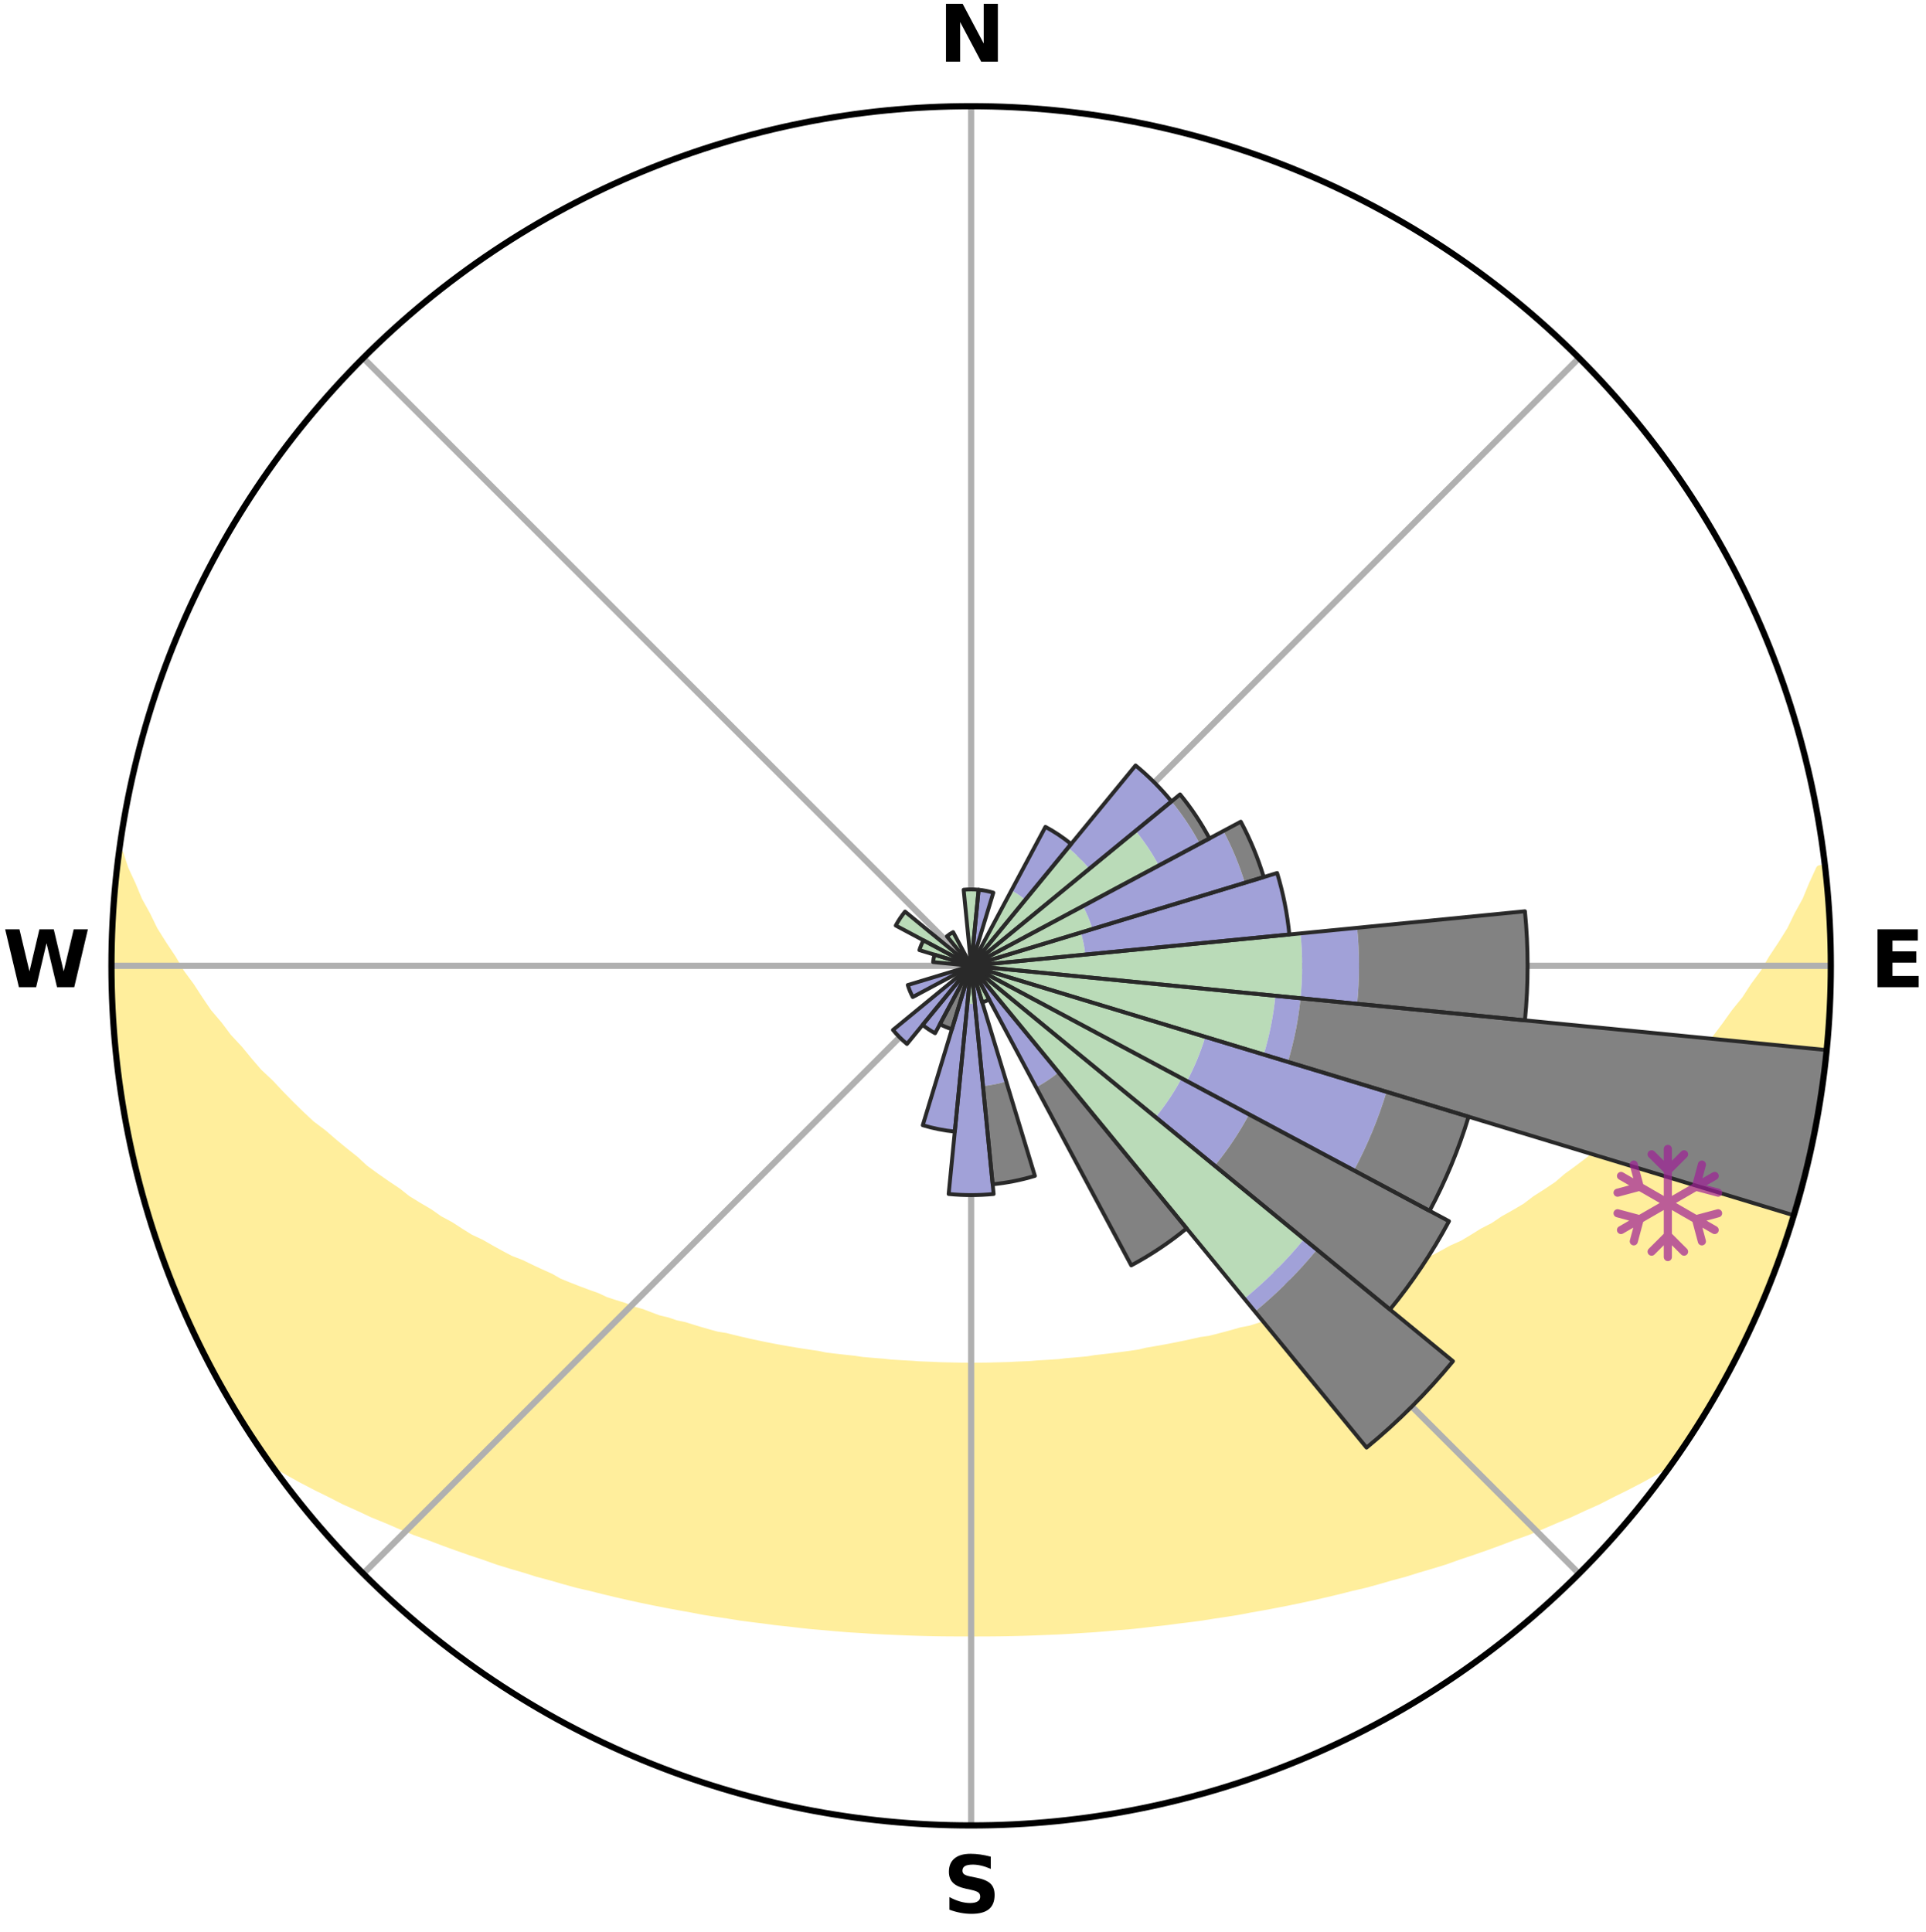 <?xml version="1.0" encoding="utf-8" standalone="no"?>
<!DOCTYPE svg PUBLIC "-//W3C//DTD SVG 1.1//EN"
  "http://www.w3.org/Graphics/SVG/1.1/DTD/svg11.dtd">
<svg xmlns:xlink="http://www.w3.org/1999/xlink" width="248.41pt" height="249.158pt" viewBox="0 0 248.41 249.158" xmlns="http://www.w3.org/2000/svg" version="1.1">
 <title>Ski Rose for Mont Orignal</title>
 <defs>
  <style type="text/css">*{stroke-linejoin: round; stroke-linecap: butt}</style>
 </defs>
 <g id="figure_1">
  <g id="patch_1">
   <path d="M 0 249.158 
L 248.41 249.158 
L 248.41 0 
L 0 0 
z
" style="fill: #ffffff"/>
  </g>
  <g id="axes_1">
   <g id="patch_2">
    <path d="M 236.135 124.579 
C 236.135 110.018 233.267 95.599 227.695 82.147 
C 222.122 68.695 213.955 56.471 203.659 46.175 
C 193.363 35.879 181.139 27.711 167.687 22.139 
C 154.235 16.567 139.815 13.699 125.255 13.699 
C 110.694 13.699 96.275 16.567 82.823 22.139 
C 69.371 27.711 57.147 35.879 46.851 46.175 
C 36.555 56.471 28.387 68.695 22.815 82.147 
C 17.243 95.599 14.375 110.018 14.375 124.579 
C 14.375 139.14 17.243 153.559 22.815 167.011 
C 28.387 180.463 36.555 192.687 46.851 202.983 
C 57.147 213.279 69.371 221.447 82.823 227.019 
C 96.275 232.591 110.694 235.459 125.255 235.459 
C 139.815 235.459 154.235 232.591 167.687 227.019 
C 181.139 221.447 193.363 213.279 203.659 202.983 
C 213.955 192.687 222.122 180.463 227.695 167.011 
C 233.267 153.559 236.135 139.14 236.135 124.579 
M 125.255 124.579 
C 125.255 124.579 125.255 124.579 125.255 124.579 
C 125.255 124.579 125.255 124.579 125.255 124.579 
C 125.255 124.579 125.255 124.579 125.255 124.579 
C 125.255 124.579 125.255 124.579 125.255 124.579 
C 125.255 124.579 125.255 124.579 125.255 124.579 
C 125.255 124.579 125.255 124.579 125.255 124.579 
C 125.255 124.579 125.255 124.579 125.255 124.579 
C 125.255 124.579 125.255 124.579 125.255 124.579 
C 125.255 124.579 125.255 124.579 125.255 124.579 
C 125.255 124.579 125.255 124.579 125.255 124.579 
C 125.255 124.579 125.255 124.579 125.255 124.579 
C 125.255 124.579 125.255 124.579 125.255 124.579 
C 125.255 124.579 125.255 124.579 125.255 124.579 
C 125.255 124.579 125.255 124.579 125.255 124.579 
C 125.255 124.579 125.255 124.579 125.255 124.579 
C 125.255 124.579 125.255 124.579 125.255 124.579 
z
" style="fill: #ffffff"/>
   </g>
   <g id="PolyCollection_1">
    <defs>
     <path id="mfa03678f3f" d="M 235.414 -137.13 
L 234.709 -137.05 
L 233.783 -135.029 
L 232.969 -133.056 
L 231.895 -131.101 
L 230.97 -129.195 
L 229.795 -127.317 
L 228.577 -125.481 
L 227.531 -123.687 
L 226.241 -121.935 
L 225.13 -120.218 
L 223.779 -118.553 
L 222.61 -116.917 
L 221.415 -115.32 
L 219.986 -113.786 
L 218.743 -112.271 
L 217.271 -110.827 
L 215.987 -109.396 
L 214.684 -108.004 
L 213.363 -106.653 
L 211.823 -105.387 
L 210.472 -104.12 
L 209.108 -102.893 
L 207.731 -101.706 
L 206.344 -100.559 
L 204.947 -99.452 
L 203.541 -98.385 
L 202.129 -97.357 
L 200.897 -96.298 
L 199.471 -95.344 
L 198.043 -94.429 
L 196.79 -93.475 
L 195.356 -92.632 
L 193.922 -91.826 
L 192.659 -90.973 
L 191.226 -90.237 
L 189.96 -89.447 
L 188.692 -88.688 
L 187.267 -88.051 
L 186.002 -87.353 
L 184.737 -86.684 
L 183.475 -86.044 
L 182.215 -85.431 
L 180.959 -84.846 
L 179.707 -84.287 
L 178.459 -83.754 
L 177.217 -83.247 
L 175.981 -82.764 
L 174.874 -82.201 
L 173.648 -81.764 
L 172.43 -81.351 
L 171.332 -80.854 
L 170.127 -80.483 
L 168.932 -80.133 
L 167.847 -79.696 
L 166.668 -79.385 
L 165.592 -78.986 
L 164.52 -78.606 
L 163.366 -78.347 
L 162.305 -78.001 
L 161.249 -77.671 
L 160.122 -77.459 
L 159.079 -77.16 
L 158.04 -76.876 
L 157.007 -76.607 
L 155.979 -76.351 
L 154.9 -76.203 
L 153.886 -75.973 
L 152.878 -75.755 
L 151.876 -75.548 
L 150.88 -75.353 
L 149.89 -75.169 
L 148.905 -74.996 
L 147.926 -74.832 
L 146.986 -74.601 
L 146.016 -74.458 
L 145.051 -74.324 
L 144.091 -74.199 
L 143.137 -74.081 
L 142.188 -73.97 
L 141.244 -73.867 
L 140.322 -73.713 
L 139.386 -73.625 
L 138.453 -73.544 
L 137.526 -73.468 
L 136.611 -73.353 
L 135.689 -73.291 
L 134.771 -73.234 
L 133.856 -73.182 
L 132.948 -73.103 
L 132.037 -73.063 
L 131.128 -73.027 
L 130.224 -72.975 
L 129.318 -72.95 
L 128.414 -72.929 
L 127.511 -72.902 
L 126.608 -72.892 
L 125.706 -72.885 
L 124.804 -72.885 
L 123.901 -72.893 
L 122.999 -72.912 
L 122.096 -72.931 
L 121.192 -72.953 
L 120.288 -72.998 
L 119.382 -73.031 
L 118.473 -73.068 
L 117.567 -73.139 
L 116.655 -73.188 
L 115.74 -73.242 
L 114.822 -73.3 
L 113.91 -73.406 
L 112.986 -73.477 
L 112.059 -73.554 
L 111.127 -73.636 
L 110.208 -73.781 
L 109.269 -73.879 
L 108.326 -73.983 
L 107.377 -74.094 
L 106.424 -74.213 
L 105.493 -74.411 
L 104.531 -74.548 
L 103.564 -74.694 
L 102.591 -74.849 
L 101.613 -75.013 
L 100.629 -75.187 
L 99.639 -75.372 
L 98.644 -75.567 
L 97.642 -75.774 
L 96.635 -75.993 
L 95.623 -76.224 
L 94.604 -76.468 
L 93.581 -76.725 
L 92.484 -76.898 
L 91.447 -77.182 
L 90.404 -77.481 
L 89.357 -77.796 
L 88.305 -78.126 
L 87.163 -78.37 
L 86.099 -78.734 
L 84.939 -79.01 
L 83.864 -79.409 
L 82.786 -79.826 
L 81.602 -80.158 
L 80.515 -80.614 
L 79.316 -80.985 
L 78.108 -81.377 
L 77.009 -81.895 
L 75.788 -82.331 
L 74.56 -82.79 
L 73.325 -83.273 
L 72.085 -83.78 
L 70.975 -84.414 
L 69.727 -84.971 
L 68.475 -85.556 
L 67.22 -86.167 
L 65.813 -86.71 
L 64.55 -87.379 
L 63.286 -88.077 
L 62.023 -88.804 
L 60.596 -89.472 
L 59.332 -90.262 
L 58.069 -91.082 
L 56.639 -91.851 
L 55.381 -92.736 
L 53.952 -93.576 
L 52.523 -94.452 
L 51.279 -95.439 
L 49.858 -96.389 
L 48.442 -97.378 
L 47.031 -98.406 
L 45.82 -99.533 
L 44.427 -100.637 
L 43.043 -101.78 
L 41.67 -102.963 
L 40.11 -104.138 
L 38.761 -105.404 
L 37.427 -106.71 
L 36.109 -108.057 
L 34.809 -109.444 
L 33.322 -110.84 
L 32.06 -112.31 
L 30.82 -113.82 
L 29.394 -115.349 
L 28.202 -116.941 
L 26.826 -118.559 
L 25.687 -120.232 
L 24.577 -121.943 
L 23.29 -123.689 
L 22.245 -125.478 
L 21.029 -127.308 
L 19.853 -129.181 
L 18.927 -131.082 
L 17.849 -133.032 
L 17.03 -135 
L 16.092 -137.017 
L 15.426 -139.038 
L 15.426 -139.038 
L 15.426 -139.038 
L 15.129 -137.126 
L 14.98 -135.197 
L 14.749 -133.276 
L 14.602 -131.347 
L 14.616 -129.41 
L 14.42 -127.481 
L 14.434 -125.546 
L 14.481 -123.612 
L 14.448 -121.677 
L 14.559 -119.746 
L 14.592 -117.811 
L 14.767 -115.883 
L 14.901 -113.953 
L 15.207 -112.041 
L 15.37 -110.112 
L 15.667 -108.201 
L 15.917 -106.282 
L 16.349 -104.395 
L 16.64 -102.481 
L 17.057 -100.592 
L 17.504 -98.71 
L 17.98 -96.836 
L 18.486 -94.97 
L 18.941 -93.088 
L 19.507 -91.237 
L 20.185 -89.423 
L 20.811 -87.594 
L 21.468 -85.775 
L 22.156 -83.967 
L 22.874 -82.172 
L 23.624 -80.389 
L 24.406 -78.62 
L 25.221 -76.865 
L 26.072 -75.128 
L 26.958 -73.409 
L 27.819 -71.676 
L 28.78 -69.996 
L 29.731 -68.311 
L 30.732 -66.656 
L 31.751 -65.011 
L 32.835 -63.408 
L 33.88 -61.779 
L 35.321 -60.43 
L 37.12 -59.363 
L 38.947 -58.353 
L 40.79 -57.392 
L 42.644 -56.48 
L 44.442 -55.558 
L 46.302 -54.727 
L 48.103 -53.883 
L 49.96 -53.127 
L 51.757 -52.353 
L 53.551 -51.613 
L 55.39 -50.957 
L 57.173 -50.28 
L 58.949 -49.634 
L 60.719 -49.017 
L 62.481 -48.429 
L 64.196 -47.817 
L 65.944 -47.283 
L 67.683 -46.775 
L 69.376 -46.24 
L 71.099 -45.781 
L 72.779 -45.297 
L 74.452 -44.835 
L 76.148 -44.444 
L 77.806 -44.027 
L 79.456 -43.63 
L 81.1 -43.255 
L 82.734 -42.898 
L 84.363 -42.562 
L 85.982 -42.243 
L 87.596 -41.943 
L 89.2 -41.658 
L 90.782 -41.353 
L 92.373 -41.104 
L 93.957 -40.868 
L 95.521 -40.614 
L 97.092 -40.41 
L 98.656 -40.217 
L 100.204 -40.009 
L 101.756 -39.846 
L 103.295 -39.666 
L 104.83 -39.502 
L 106.365 -39.373 
L 107.891 -39.235 
L 109.414 -39.111 
L 110.937 -39.02 
L 112.453 -38.92 
L 113.966 -38.833 
L 115.478 -38.77 
L 116.986 -38.707 
L 118.493 -38.655 
L 119.997 -38.616 
L 121.5 -38.589 
L 123.003 -38.579 
L 124.504 -38.573 
L 126.005 -38.572 
L 127.507 -38.577 
L 129.009 -38.591 
L 130.512 -38.618 
L 132.017 -38.657 
L 133.523 -38.709 
L 135.031 -38.772 
L 136.544 -38.832 
L 138.057 -38.919 
L 139.573 -39.018 
L 141.095 -39.113 
L 142.618 -39.237 
L 144.144 -39.375 
L 145.68 -39.5 
L 147.215 -39.665 
L 148.754 -39.844 
L 150.305 -40.011 
L 151.853 -40.219 
L 153.418 -40.409 
L 154.988 -40.616 
L 156.552 -40.87 
L 158.137 -41.103 
L 159.727 -41.355 
L 161.309 -41.661 
L 162.915 -41.942 
L 164.526 -42.245 
L 166.147 -42.562 
L 167.774 -42.9 
L 169.411 -43.254 
L 171.052 -43.632 
L 172.704 -44.026 
L 174.361 -44.446 
L 176.056 -44.837 
L 177.731 -45.297 
L 179.409 -45.784 
L 181.132 -46.242 
L 182.827 -46.774 
L 184.566 -47.283 
L 186.315 -47.817 
L 188.027 -48.431 
L 189.789 -49.019 
L 191.559 -49.636 
L 193.335 -50.282 
L 195.118 -50.959 
L 196.959 -51.613 
L 198.753 -52.353 
L 200.55 -53.127 
L 202.404 -53.885 
L 204.206 -54.729 
L 206.068 -55.558 
L 207.866 -56.48 
L 209.718 -57.394 
L 211.563 -58.352 
L 213.388 -59.364 
L 215.189 -60.43 
L 216.63 -61.778 
L 217.708 -63.385 
L 218.752 -65.015 
L 219.745 -66.675 
L 220.762 -68.321 
L 221.727 -69.998 
L 222.685 -71.679 
L 223.484 -73.444 
L 224.473 -75.111 
L 225.301 -76.86 
L 226.063 -78.638 
L 226.923 -80.372 
L 227.683 -82.152 
L 228.373 -83.96 
L 229.075 -85.762 
L 229.729 -87.583 
L 230.338 -89.419 
L 231 -91.238 
L 231.524 -93.101 
L 232.053 -94.961 
L 232.602 -96.817 
L 232.99 -98.714 
L 233.505 -100.581 
L 233.806 -102.494 
L 234.238 -104.38 
L 234.602 -106.281 
L 234.803 -108.207 
L 235.093 -110.119 
L 235.367 -112.033 
L 235.602 -113.954 
L 235.785 -115.88 
L 235.767 -117.82 
L 235.891 -119.749 
L 235.978 -121.68 
L 236.029 -123.612 
L 236.037 -125.546 
L 236.02 -127.48 
L 235.968 -129.413 
L 235.883 -131.345 
L 235.757 -133.276 
L 235.606 -135.205 
L 235.414 -137.13 
z
" style="stroke: #ffee9c"/>
    </defs>
    <g clip-path="url(#pf38b32de00)">
     <use xlink:href="#mfa03678f3f" x="0" y="249.158" style="fill: #ffee9c; stroke: #ffee9c"/>
    </g>
   </g>
   <g id="matplotlib.axis_1">
    <g id="xtick_1">
     <g id="line2d_1">
      <path d="M 125.255 124.579 
L 125.255 13.699 
" clip-path="url(#pf38b32de00)" style="fill: none; stroke: #b0b0b0; stroke-width: 0.8; stroke-linecap: square"/>
     </g>
     <g id="text_1">
      <!-- N -->
      <g transform="translate(121.07 7.958) scale(0.1 -0.1)">
       <defs>
        <path id="DejaVuSans-Bold-4e" d="M 588 4666 
L 1931 4666 
L 3628 1466 
L 3628 4666 
L 4769 4666 
L 4769 0 
L 3425 0 
L 1728 3200 
L 1728 0 
L 588 0 
L 588 4666 
z
" transform="scale(0.016)"/>
       </defs>
       <use xlink:href="#DejaVuSans-Bold-4e"/>
      </g>
     </g>
    </g>
    <g id="xtick_2">
     <g id="line2d_2">
      <path d="M 125.255 124.579 
L 203.659 46.175 
" clip-path="url(#pf38b32de00)" style="fill: none; stroke: #b0b0b0; stroke-width: 0.8; stroke-linecap: square"/>
     </g>
    </g>
    <g id="xtick_3">
     <g id="line2d_3">
      <path d="M 125.255 124.579 
L 236.135 124.579 
" clip-path="url(#pf38b32de00)" style="fill: none; stroke: #b0b0b0; stroke-width: 0.8; stroke-linecap: square"/>
     </g>
     <g id="text_2">
      <!-- E -->
      <g transform="translate(241.219 127.338) scale(0.1 -0.1)">
       <defs>
        <path id="DejaVuSans-Bold-45" d="M 588 4666 
L 3834 4666 
L 3834 3756 
L 1791 3756 
L 1791 2888 
L 3713 2888 
L 3713 1978 
L 1791 1978 
L 1791 909 
L 3903 909 
L 3903 0 
L 588 0 
L 588 4666 
z
" transform="scale(0.016)"/>
       </defs>
       <use xlink:href="#DejaVuSans-Bold-45"/>
      </g>
     </g>
    </g>
    <g id="xtick_4">
     <g id="line2d_4">
      <path d="M 125.255 124.579 
L 203.659 202.983 
" clip-path="url(#pf38b32de00)" style="fill: none; stroke: #b0b0b0; stroke-width: 0.8; stroke-linecap: square"/>
     </g>
    </g>
    <g id="xtick_5">
     <g id="line2d_5">
      <path d="M 125.255 124.579 
L 125.255 235.459 
" clip-path="url(#pf38b32de00)" style="fill: none; stroke: #b0b0b0; stroke-width: 0.8; stroke-linecap: square"/>
     </g>
     <g id="text_3">
      <!-- S -->
      <g transform="translate(121.654 246.718) scale(0.1 -0.1)">
       <defs>
        <path id="DejaVuSans-Bold-53" d="M 3834 4519 
L 3834 3531 
Q 3450 3703 3084 3790 
Q 2719 3878 2394 3878 
Q 1963 3878 1756 3759 
Q 1550 3641 1550 3391 
Q 1550 3203 1689 3098 
Q 1828 2994 2194 2919 
L 2706 2816 
Q 3484 2659 3812 2340 
Q 4141 2022 4141 1434 
Q 4141 663 3683 286 
Q 3225 -91 2284 -91 
Q 1841 -91 1394 -6 
Q 947 78 500 244 
L 500 1259 
Q 947 1022 1364 901 
Q 1781 781 2169 781 
Q 2563 781 2772 912 
Q 2981 1044 2981 1288 
Q 2981 1506 2839 1625 
Q 2697 1744 2272 1838 
L 1806 1941 
Q 1106 2091 782 2419 
Q 459 2747 459 3303 
Q 459 4000 909 4375 
Q 1359 4750 2203 4750 
Q 2588 4750 2994 4692 
Q 3400 4634 3834 4519 
z
" transform="scale(0.016)"/>
       </defs>
       <use xlink:href="#DejaVuSans-Bold-53"/>
      </g>
     </g>
    </g>
    <g id="xtick_6">
     <g id="line2d_6">
      <path d="M 125.255 124.579 
L 46.851 202.983 
" clip-path="url(#pf38b32de00)" style="fill: none; stroke: #b0b0b0; stroke-width: 0.8; stroke-linecap: square"/>
     </g>
    </g>
    <g id="xtick_7">
     <g id="line2d_7">
      <path d="M 125.255 124.579 
L 14.375 124.579 
" clip-path="url(#pf38b32de00)" style="fill: none; stroke: #b0b0b0; stroke-width: 0.8; stroke-linecap: square"/>
     </g>
     <g id="text_4">
      <!-- W -->
      <g transform="translate(0.36 127.338) scale(0.1 -0.1)">
       <defs>
        <path id="DejaVuSans-Bold-57" d="M 191 4666 
L 1344 4666 
L 2150 1275 
L 2950 4666 
L 4109 4666 
L 4909 1275 
L 5716 4666 
L 6859 4666 
L 5759 0 
L 4372 0 
L 3525 3547 
L 2688 0 
L 1300 0 
L 191 4666 
z
" transform="scale(0.016)"/>
       </defs>
       <use xlink:href="#DejaVuSans-Bold-57"/>
      </g>
     </g>
    </g>
    <g id="xtick_8">
     <g id="line2d_8">
      <path d="M 125.255 124.579 
L 46.851 46.175 
" clip-path="url(#pf38b32de00)" style="fill: none; stroke: #b0b0b0; stroke-width: 0.8; stroke-linecap: square"/>
     </g>
    </g>
   </g>
   <g id="matplotlib.axis_2"/>
   <g id="patch_3">
    <path d="M 125.255 124.579 
C 125.255 124.579 125.255 124.579 125.255 124.579 
C 125.255 124.579 125.255 124.579 125.255 124.579 
L 125.255 124.579 
C 125.255 124.579 125.255 124.579 125.255 124.579 
C 125.255 124.579 125.255 124.579 125.255 124.579 
z
" clip-path="url(#pf38b32de00)" style="fill: #d9d9d9"/>
   </g>
   <g id="patch_4">
    <path d="M 125.255 124.579 
C 125.255 124.579 125.255 124.579 125.255 124.579 
C 125.255 124.579 125.255 124.579 125.255 124.579 
L 125.255 124.579 
C 125.255 124.579 125.255 124.579 125.255 124.579 
C 125.255 124.579 125.255 124.579 125.255 124.579 
z
" clip-path="url(#pf38b32de00)" style="fill: #d9d9d9"/>
   </g>
   <g id="patch_5">
    <path d="M 125.255 124.579 
C 125.255 124.579 125.255 124.579 125.255 124.579 
C 125.255 124.579 125.255 124.579 125.255 124.579 
L 125.255 124.579 
C 125.255 124.579 125.255 124.579 125.255 124.579 
C 125.255 124.579 125.255 124.579 125.255 124.579 
z
" clip-path="url(#pf38b32de00)" style="fill: #d9d9d9"/>
   </g>
   <g id="patch_6">
    <path d="M 125.255 124.579 
C 125.255 124.579 125.255 124.579 125.255 124.579 
C 125.255 124.579 125.255 124.579 125.255 124.579 
L 125.255 124.579 
C 125.255 124.579 125.255 124.579 125.255 124.579 
C 125.255 124.579 125.255 124.579 125.255 124.579 
z
" clip-path="url(#pf38b32de00)" style="fill: #d9d9d9"/>
   </g>
   <g id="patch_7">
    <path d="M 125.255 124.579 
C 125.255 124.579 125.255 124.579 125.255 124.579 
C 125.255 124.579 125.255 124.579 125.255 124.579 
L 125.255 124.579 
C 125.255 124.579 125.255 124.579 125.255 124.579 
C 125.255 124.579 125.255 124.579 125.255 124.579 
z
" clip-path="url(#pf38b32de00)" style="fill: #d9d9d9"/>
   </g>
   <g id="patch_8">
    <path d="M 125.255 124.579 
C 125.255 124.579 125.255 124.579 125.255 124.579 
C 125.255 124.579 125.255 124.579 125.255 124.579 
L 125.255 124.579 
C 125.255 124.579 125.255 124.579 125.255 124.579 
C 125.255 124.579 125.255 124.579 125.255 124.579 
z
" clip-path="url(#pf38b32de00)" style="fill: #d9d9d9"/>
   </g>
   <g id="patch_9">
    <path d="M 125.255 124.579 
C 125.255 124.579 125.255 124.579 125.255 124.579 
C 125.255 124.579 125.255 124.579 125.255 124.579 
L 125.255 124.579 
C 125.255 124.579 125.255 124.579 125.255 124.579 
C 125.255 124.579 125.255 124.579 125.255 124.579 
z
" clip-path="url(#pf38b32de00)" style="fill: #d9d9d9"/>
   </g>
   <g id="patch_10">
    <path d="M 125.255 124.579 
C 125.255 124.579 125.255 124.579 125.255 124.579 
C 125.255 124.579 125.255 124.579 125.255 124.579 
L 125.255 124.579 
C 125.255 124.579 125.255 124.579 125.255 124.579 
C 125.255 124.579 125.255 124.579 125.255 124.579 
z
" clip-path="url(#pf38b32de00)" style="fill: #d9d9d9"/>
   </g>
   <g id="patch_11">
    <path d="M 125.255 124.579 
C 125.255 124.579 125.255 124.579 125.255 124.579 
C 125.255 124.579 125.255 124.579 125.255 124.579 
L 125.255 124.579 
C 125.255 124.579 125.255 124.579 125.255 124.579 
C 125.255 124.579 125.255 124.579 125.255 124.579 
z
" clip-path="url(#pf38b32de00)" style="fill: #d9d9d9"/>
   </g>
   <g id="patch_12">
    <path d="M 125.255 124.579 
C 125.255 124.579 125.255 124.579 125.255 124.579 
C 125.255 124.579 125.255 124.579 125.255 124.579 
L 125.255 124.579 
C 125.255 124.579 125.255 124.579 125.255 124.579 
C 125.255 124.579 125.255 124.579 125.255 124.579 
z
" clip-path="url(#pf38b32de00)" style="fill: #d9d9d9"/>
   </g>
   <g id="patch_13">
    <path d="M 125.255 124.579 
C 125.255 124.579 125.255 124.579 125.255 124.579 
C 125.255 124.579 125.255 124.579 125.255 124.579 
L 125.255 124.579 
C 125.255 124.579 125.255 124.579 125.255 124.579 
C 125.255 124.579 125.255 124.579 125.255 124.579 
z
" clip-path="url(#pf38b32de00)" style="fill: #d9d9d9"/>
   </g>
   <g id="patch_14">
    <path d="M 125.255 124.579 
C 125.255 124.579 125.255 124.579 125.255 124.579 
C 125.255 124.579 125.255 124.579 125.255 124.579 
L 125.255 124.579 
C 125.255 124.579 125.255 124.579 125.255 124.579 
C 125.255 124.579 125.255 124.579 125.255 124.579 
z
" clip-path="url(#pf38b32de00)" style="fill: #d9d9d9"/>
   </g>
   <g id="patch_15">
    <path d="M 125.255 124.579 
C 125.255 124.579 125.255 124.579 125.255 124.579 
C 125.255 124.579 125.255 124.579 125.255 124.579 
L 125.255 124.579 
C 125.255 124.579 125.255 124.579 125.255 124.579 
C 125.255 124.579 125.255 124.579 125.255 124.579 
z
" clip-path="url(#pf38b32de00)" style="fill: #d9d9d9"/>
   </g>
   <g id="patch_16">
    <path d="M 125.255 124.579 
C 125.255 124.579 125.255 124.579 125.255 124.579 
C 125.255 124.579 125.255 124.579 125.255 124.579 
L 125.255 124.579 
C 125.255 124.579 125.255 124.579 125.255 124.579 
C 125.255 124.579 125.255 124.579 125.255 124.579 
z
" clip-path="url(#pf38b32de00)" style="fill: #d9d9d9"/>
   </g>
   <g id="patch_17">
    <path d="M 125.255 124.579 
C 125.255 124.579 125.255 124.579 125.255 124.579 
C 125.255 124.579 125.255 124.579 125.255 124.579 
L 125.255 124.579 
C 125.255 124.579 125.255 124.579 125.255 124.579 
C 125.255 124.579 125.255 124.579 125.255 124.579 
z
" clip-path="url(#pf38b32de00)" style="fill: #d9d9d9"/>
   </g>
   <g id="patch_18">
    <path d="M 125.255 124.579 
C 125.255 124.579 125.255 124.579 125.255 124.579 
C 125.255 124.579 125.255 124.579 125.255 124.579 
L 125.255 124.579 
C 125.255 124.579 125.255 124.579 125.255 124.579 
C 125.255 124.579 125.255 124.579 125.255 124.579 
z
" clip-path="url(#pf38b32de00)" style="fill: #d9d9d9"/>
   </g>
   <g id="patch_19">
    <path d="M 125.255 124.579 
C 125.255 124.579 125.255 124.579 125.255 124.579 
C 125.255 124.579 125.255 124.579 125.255 124.579 
L 125.255 124.579 
C 125.255 124.579 125.255 124.579 125.255 124.579 
C 125.255 124.579 125.255 124.579 125.255 124.579 
z
" clip-path="url(#pf38b32de00)" style="fill: #d9d9d9"/>
   </g>
   <g id="patch_20">
    <path d="M 125.255 124.579 
C 125.255 124.579 125.255 124.579 125.255 124.579 
C 125.255 124.579 125.255 124.579 125.255 124.579 
L 125.255 124.579 
C 125.255 124.579 125.255 124.579 125.255 124.579 
C 125.255 124.579 125.255 124.579 125.255 124.579 
z
" clip-path="url(#pf38b32de00)" style="fill: #d9d9d9"/>
   </g>
   <g id="patch_21">
    <path d="M 125.255 124.579 
C 125.255 124.579 125.255 124.579 125.255 124.579 
C 125.255 124.579 125.255 124.579 125.255 124.579 
L 125.255 124.579 
C 125.255 124.579 125.255 124.579 125.255 124.579 
C 125.255 124.579 125.255 124.579 125.255 124.579 
z
" clip-path="url(#pf38b32de00)" style="fill: #d9d9d9"/>
   </g>
   <g id="patch_22">
    <path d="M 125.255 124.579 
C 125.255 124.579 125.255 124.579 125.255 124.579 
C 125.255 124.579 125.255 124.579 125.255 124.579 
L 125.255 124.579 
C 125.255 124.579 125.255 124.579 125.255 124.579 
C 125.255 124.579 125.255 124.579 125.255 124.579 
z
" clip-path="url(#pf38b32de00)" style="fill: #d9d9d9"/>
   </g>
   <g id="patch_23">
    <path d="M 125.255 124.579 
C 125.255 124.579 125.255 124.579 125.255 124.579 
C 125.255 124.579 125.255 124.579 125.255 124.579 
L 125.255 124.579 
C 125.255 124.579 125.255 124.579 125.255 124.579 
C 125.255 124.579 125.255 124.579 125.255 124.579 
z
" clip-path="url(#pf38b32de00)" style="fill: #d9d9d9"/>
   </g>
   <g id="patch_24">
    <path d="M 125.255 124.579 
C 125.255 124.579 125.255 124.579 125.255 124.579 
C 125.255 124.579 125.255 124.579 125.255 124.579 
L 125.255 124.579 
C 125.255 124.579 125.255 124.579 125.255 124.579 
C 125.255 124.579 125.255 124.579 125.255 124.579 
z
" clip-path="url(#pf38b32de00)" style="fill: #d9d9d9"/>
   </g>
   <g id="patch_25">
    <path d="M 125.255 124.579 
C 125.255 124.579 125.255 124.579 125.255 124.579 
C 125.255 124.579 125.255 124.579 125.255 124.579 
L 125.255 124.579 
C 125.255 124.579 125.255 124.579 125.255 124.579 
C 125.255 124.579 125.255 124.579 125.255 124.579 
z
" clip-path="url(#pf38b32de00)" style="fill: #d9d9d9"/>
   </g>
   <g id="patch_26">
    <path d="M 125.255 124.579 
C 125.255 124.579 125.255 124.579 125.255 124.579 
C 125.255 124.579 125.255 124.579 125.255 124.579 
L 125.255 124.579 
C 125.255 124.579 125.255 124.579 125.255 124.579 
C 125.255 124.579 125.255 124.579 125.255 124.579 
z
" clip-path="url(#pf38b32de00)" style="fill: #d9d9d9"/>
   </g>
   <g id="patch_27">
    <path d="M 125.255 124.579 
C 125.255 124.579 125.255 124.579 125.255 124.579 
C 125.255 124.579 125.255 124.579 125.255 124.579 
L 125.255 124.579 
C 125.255 124.579 125.255 124.579 125.255 124.579 
C 125.255 124.579 125.255 124.579 125.255 124.579 
z
" clip-path="url(#pf38b32de00)" style="fill: #d9d9d9"/>
   </g>
   <g id="patch_28">
    <path d="M 125.255 124.579 
C 125.255 124.579 125.255 124.579 125.255 124.579 
C 125.255 124.579 125.255 124.579 125.255 124.579 
L 125.255 124.579 
C 125.255 124.579 125.255 124.579 125.255 124.579 
C 125.255 124.579 125.255 124.579 125.255 124.579 
z
" clip-path="url(#pf38b32de00)" style="fill: #d9d9d9"/>
   </g>
   <g id="patch_29">
    <path d="M 125.255 124.579 
C 125.255 124.579 125.255 124.579 125.255 124.579 
C 125.255 124.579 125.255 124.579 125.255 124.579 
L 125.255 124.579 
C 125.255 124.579 125.255 124.579 125.255 124.579 
C 125.255 124.579 125.255 124.579 125.255 124.579 
z
" clip-path="url(#pf38b32de00)" style="fill: #d9d9d9"/>
   </g>
   <g id="patch_30">
    <path d="M 125.255 124.579 
C 125.255 124.579 125.255 124.579 125.255 124.579 
C 125.255 124.579 125.255 124.579 125.255 124.579 
L 125.255 124.579 
C 125.255 124.579 125.255 124.579 125.255 124.579 
C 125.255 124.579 125.255 124.579 125.255 124.579 
z
" clip-path="url(#pf38b32de00)" style="fill: #d9d9d9"/>
   </g>
   <g id="patch_31">
    <path d="M 125.255 124.579 
C 125.255 124.579 125.255 124.579 125.255 124.579 
C 125.255 124.579 125.255 124.579 125.255 124.579 
L 125.255 124.579 
C 125.255 124.579 125.255 124.579 125.255 124.579 
C 125.255 124.579 125.255 124.579 125.255 124.579 
z
" clip-path="url(#pf38b32de00)" style="fill: #d9d9d9"/>
   </g>
   <g id="patch_32">
    <path d="M 125.255 124.579 
C 125.255 124.579 125.255 124.579 125.255 124.579 
C 125.255 124.579 125.255 124.579 125.255 124.579 
L 125.255 124.579 
C 125.255 124.579 125.255 124.579 125.255 124.579 
C 125.255 124.579 125.255 124.579 125.255 124.579 
z
" clip-path="url(#pf38b32de00)" style="fill: #d9d9d9"/>
   </g>
   <g id="patch_33">
    <path d="M 125.255 124.579 
C 125.255 124.579 125.255 124.579 125.255 124.579 
C 125.255 124.579 125.255 124.579 125.255 124.579 
L 125.255 124.579 
C 125.255 124.579 125.255 124.579 125.255 124.579 
C 125.255 124.579 125.255 124.579 125.255 124.579 
z
" clip-path="url(#pf38b32de00)" style="fill: #d9d9d9"/>
   </g>
   <g id="patch_34">
    <path d="M 125.255 124.579 
C 125.255 124.579 125.255 124.579 125.255 124.579 
C 125.255 124.579 125.255 124.579 125.255 124.579 
L 125.255 124.579 
C 125.255 124.579 125.255 124.579 125.255 124.579 
C 125.255 124.579 125.255 124.579 125.255 124.579 
z
" clip-path="url(#pf38b32de00)" style="fill: #d9d9d9"/>
   </g>
   <g id="patch_35">
    <path d="M 125.255 124.579 
C 125.255 124.579 125.255 124.579 125.255 124.579 
C 125.255 124.579 125.255 124.579 125.255 124.579 
L 126.221 114.768 
C 125.9 114.736 125.578 114.721 125.255 114.721 
C 124.932 114.721 124.61 114.736 124.289 114.768 
z
" clip-path="url(#pf38b32de00)" style="fill: #badbb8"/>
   </g>
   <g id="patch_36">
    <path d="M 125.255 124.579 
C 125.255 124.579 125.255 124.579 125.255 124.579 
C 125.255 124.579 125.255 124.579 125.255 124.579 
L 125.255 124.579 
C 125.255 124.579 125.255 124.579 125.255 124.579 
C 125.255 124.579 125.255 124.579 125.255 124.579 
z
" clip-path="url(#pf38b32de00)" style="fill: #badbb8"/>
   </g>
   <g id="patch_37">
    <path d="M 125.255 124.579 
C 125.255 124.579 125.255 124.579 125.255 124.579 
C 125.255 124.579 125.255 124.579 125.255 124.579 
L 125.255 124.579 
C 125.255 124.579 125.255 124.579 125.255 124.579 
C 125.255 124.579 125.255 124.579 125.255 124.579 
z
" clip-path="url(#pf38b32de00)" style="fill: #badbb8"/>
   </g>
   <g id="patch_38">
    <path d="M 125.255 124.579 
C 125.255 124.579 125.255 124.579 125.255 124.579 
C 125.255 124.579 125.255 124.579 125.255 124.579 
L 132.247 116.059 
C 131.968 115.83 131.678 115.615 131.378 115.415 
C 131.078 115.214 130.769 115.029 130.451 114.858 
z
" clip-path="url(#pf38b32de00)" style="fill: #badbb8"/>
   </g>
   <g id="patch_39">
    <path d="M 125.255 124.579 
C 125.255 124.579 125.255 124.579 125.255 124.579 
C 125.255 124.579 125.255 124.579 125.255 124.579 
L 140.496 112.071 
C 140.087 111.572 139.653 111.093 139.197 110.637 
C 138.74 110.181 138.262 109.747 137.763 109.338 
z
" clip-path="url(#pf38b32de00)" style="fill: #badbb8"/>
   </g>
   <g id="patch_40">
    <path d="M 125.255 124.579 
C 125.255 124.579 125.255 124.579 125.255 124.579 
C 125.255 124.579 125.255 124.579 125.255 124.579 
L 149.459 111.642 
C 149.035 110.849 148.573 110.079 148.074 109.332 
C 147.575 108.585 147.04 107.863 146.47 107.168 
z
" clip-path="url(#pf38b32de00)" style="fill: #badbb8"/>
   </g>
   <g id="patch_41">
    <path d="M 125.255 124.579 
C 125.255 124.579 125.255 124.579 125.255 124.579 
C 125.255 124.579 125.255 124.579 125.255 124.579 
L 140.899 119.833 
C 140.744 119.321 140.564 118.817 140.359 118.323 
C 140.154 117.828 139.925 117.344 139.673 116.872 
z
" clip-path="url(#pf38b32de00)" style="fill: #badbb8"/>
   </g>
   <g id="patch_42">
    <path d="M 125.255 124.579 
C 125.255 124.579 125.255 124.579 125.255 124.579 
C 125.255 124.579 125.255 124.579 125.255 124.579 
L 139.971 123.13 
C 139.924 122.648 139.853 122.169 139.758 121.694 
C 139.664 121.219 139.546 120.75 139.406 120.286 
z
" clip-path="url(#pf38b32de00)" style="fill: #badbb8"/>
   </g>
   <g id="patch_43">
    <path d="M 125.255 124.579 
C 125.255 124.579 125.255 124.579 125.255 124.579 
C 125.255 124.579 125.255 124.579 125.255 124.579 
L 167.738 128.763 
C 167.875 127.373 167.943 125.976 167.943 124.579 
C 167.943 123.182 167.875 121.785 167.738 120.395 
z
" clip-path="url(#pf38b32de00)" style="fill: #badbb8"/>
   </g>
   <g id="patch_44">
    <path d="M 125.255 124.579 
C 125.255 124.579 125.255 124.579 125.255 124.579 
C 125.255 124.579 125.255 124.579 125.255 124.579 
L 162.991 136.026 
C 163.365 134.791 163.679 133.538 163.931 132.272 
C 164.183 131.006 164.372 129.729 164.499 128.444 
z
" clip-path="url(#pf38b32de00)" style="fill: #badbb8"/>
   </g>
   <g id="patch_45">
    <path d="M 125.255 124.579 
C 125.255 124.579 125.255 124.579 125.255 124.579 
C 125.255 124.579 125.255 124.579 125.255 124.579 
L 153.09 139.457 
C 153.577 138.546 154.019 137.612 154.415 136.657 
C 154.81 135.703 155.158 134.73 155.458 133.741 
z
" clip-path="url(#pf38b32de00)" style="fill: #badbb8"/>
   </g>
   <g id="patch_46">
    <path d="M 125.255 124.579 
C 125.255 124.579 125.255 124.579 125.255 124.579 
C 125.255 124.579 125.255 124.579 125.255 124.579 
L 149.05 144.108 
C 149.69 143.329 150.29 142.519 150.85 141.681 
C 151.41 140.843 151.928 139.979 152.403 139.09 
z
" clip-path="url(#pf38b32de00)" style="fill: #badbb8"/>
   </g>
   <g id="patch_47">
    <path d="M 125.255 124.579 
C 125.255 124.579 125.255 124.579 125.255 124.579 
C 125.255 124.579 125.255 124.579 125.255 124.579 
L 160.495 167.519 
C 161.901 166.366 163.249 165.144 164.534 163.858 
C 165.82 162.573 167.042 161.225 168.195 159.819 
z
" clip-path="url(#pf38b32de00)" style="fill: #badbb8"/>
   </g>
   <g id="patch_48">
    <path d="M 125.255 124.579 
C 125.255 124.579 125.255 124.579 125.255 124.579 
C 125.255 124.579 125.255 124.579 125.255 124.579 
L 125.255 124.579 
C 125.255 124.579 125.255 124.579 125.255 124.579 
C 125.255 124.579 125.255 124.579 125.255 124.579 
z
" clip-path="url(#pf38b32de00)" style="fill: #badbb8"/>
   </g>
   <g id="patch_49">
    <path d="M 125.255 124.579 
C 125.255 124.579 125.255 124.579 125.255 124.579 
C 125.255 124.579 125.255 124.579 125.255 124.579 
L 126.686 129.296 
C 126.84 129.249 126.992 129.195 127.141 129.133 
C 127.29 129.071 127.436 129.002 127.578 128.926 
z
" clip-path="url(#pf38b32de00)" style="fill: #badbb8"/>
   </g>
   <g id="patch_50">
    <path d="M 125.255 124.579 
C 125.255 124.579 125.255 124.579 125.255 124.579 
C 125.255 124.579 125.255 124.579 125.255 124.579 
L 125.255 124.579 
C 125.255 124.579 125.255 124.579 125.255 124.579 
C 125.255 124.579 125.255 124.579 125.255 124.579 
z
" clip-path="url(#pf38b32de00)" style="fill: #badbb8"/>
   </g>
   <g id="patch_51">
    <path d="M 125.255 124.579 
C 125.255 124.579 125.255 124.579 125.255 124.579 
C 125.255 124.579 125.255 124.579 125.255 124.579 
L 124.772 129.485 
C 124.932 129.5 125.094 129.508 125.255 129.508 
C 125.416 129.508 125.577 129.5 125.738 129.485 
z
" clip-path="url(#pf38b32de00)" style="fill: #badbb8"/>
   </g>
   <g id="patch_52">
    <path d="M 125.255 124.579 
C 125.255 124.579 125.255 124.579 125.255 124.579 
C 125.255 124.579 125.255 124.579 125.255 124.579 
L 125.255 124.579 
C 125.255 124.579 125.255 124.579 125.255 124.579 
C 125.255 124.579 125.255 124.579 125.255 124.579 
z
" clip-path="url(#pf38b32de00)" style="fill: #badbb8"/>
   </g>
   <g id="patch_53">
    <path d="M 125.255 124.579 
C 125.255 124.579 125.255 124.579 125.255 124.579 
C 125.255 124.579 125.255 124.579 125.255 124.579 
L 125.255 124.579 
C 125.255 124.579 125.255 124.579 125.255 124.579 
C 125.255 124.579 125.255 124.579 125.255 124.579 
z
" clip-path="url(#pf38b32de00)" style="fill: #badbb8"/>
   </g>
   <g id="patch_54">
    <path d="M 125.255 124.579 
C 125.255 124.579 125.255 124.579 125.255 124.579 
C 125.255 124.579 125.255 124.579 125.255 124.579 
L 125.255 124.579 
C 125.255 124.579 125.255 124.579 125.255 124.579 
C 125.255 124.579 125.255 124.579 125.255 124.579 
z
" clip-path="url(#pf38b32de00)" style="fill: #badbb8"/>
   </g>
   <g id="patch_55">
    <path d="M 125.255 124.579 
C 125.255 124.579 125.255 124.579 125.255 124.579 
C 125.255 124.579 125.255 124.579 125.255 124.579 
L 125.255 124.579 
C 125.255 124.579 125.255 124.579 125.255 124.579 
C 125.255 124.579 125.255 124.579 125.255 124.579 
z
" clip-path="url(#pf38b32de00)" style="fill: #badbb8"/>
   </g>
   <g id="patch_56">
    <path d="M 125.255 124.579 
C 125.255 124.579 125.255 124.579 125.255 124.579 
C 125.255 124.579 125.255 124.579 125.255 124.579 
L 125.255 124.579 
C 125.255 124.579 125.255 124.579 125.255 124.579 
C 125.255 124.579 125.255 124.579 125.255 124.579 
z
" clip-path="url(#pf38b32de00)" style="fill: #badbb8"/>
   </g>
   <g id="patch_57">
    <path d="M 125.255 124.579 
C 125.255 124.579 125.255 124.579 125.255 124.579 
C 125.255 124.579 125.255 124.579 125.255 124.579 
L 125.255 124.579 
C 125.255 124.579 125.255 124.579 125.255 124.579 
C 125.255 124.579 125.255 124.579 125.255 124.579 
z
" clip-path="url(#pf38b32de00)" style="fill: #badbb8"/>
   </g>
   <g id="patch_58">
    <path d="M 125.255 124.579 
C 125.255 124.579 125.255 124.579 125.255 124.579 
C 125.255 124.579 125.255 124.579 125.255 124.579 
L 125.255 124.579 
C 125.255 124.579 125.255 124.579 125.255 124.579 
C 125.255 124.579 125.255 124.579 125.255 124.579 
z
" clip-path="url(#pf38b32de00)" style="fill: #badbb8"/>
   </g>
   <g id="patch_59">
    <path d="M 125.255 124.579 
C 125.255 124.579 125.255 124.579 125.255 124.579 
C 125.255 124.579 125.255 124.579 125.255 124.579 
L 125.255 124.579 
C 125.255 124.579 125.255 124.579 125.255 124.579 
C 125.255 124.579 125.255 124.579 125.255 124.579 
z
" clip-path="url(#pf38b32de00)" style="fill: #badbb8"/>
   </g>
   <g id="patch_60">
    <path d="M 125.255 124.579 
C 125.255 124.579 125.255 124.579 125.255 124.579 
C 125.255 124.579 125.255 124.579 125.255 124.579 
L 120.538 123.148 
C 120.491 123.303 120.452 123.459 120.42 123.617 
C 120.389 123.776 120.365 123.935 120.349 124.096 
z
" clip-path="url(#pf38b32de00)" style="fill: #badbb8"/>
   </g>
   <g id="patch_61">
    <path d="M 125.255 124.579 
C 125.255 124.579 125.255 124.579 125.255 124.579 
C 125.255 124.579 125.255 124.579 125.255 124.579 
L 119.107 121.293 
C 118.999 121.494 118.902 121.701 118.815 121.911 
C 118.727 122.122 118.65 122.337 118.584 122.555 
z
" clip-path="url(#pf38b32de00)" style="fill: #badbb8"/>
   </g>
   <g id="patch_62">
    <path d="M 125.255 124.579 
C 125.255 124.579 125.255 124.579 125.255 124.579 
C 125.255 124.579 125.255 124.579 125.255 124.579 
L 116.735 117.587 
C 116.506 117.866 116.291 118.156 116.09 118.456 
C 115.89 118.755 115.704 119.065 115.534 119.383 
z
" clip-path="url(#pf38b32de00)" style="fill: #badbb8"/>
   </g>
   <g id="patch_63">
    <path d="M 125.255 124.579 
C 125.255 124.579 125.255 124.579 125.255 124.579 
C 125.255 124.579 125.255 124.579 125.255 124.579 
L 125.255 124.579 
C 125.255 124.579 125.255 124.579 125.255 124.579 
C 125.255 124.579 125.255 124.579 125.255 124.579 
z
" clip-path="url(#pf38b32de00)" style="fill: #badbb8"/>
   </g>
   <g id="patch_64">
    <path d="M 125.255 124.579 
C 125.255 124.579 125.255 124.579 125.255 124.579 
C 125.255 124.579 125.255 124.579 125.255 124.579 
L 122.931 120.232 
C 122.789 120.308 122.65 120.391 122.516 120.481 
C 122.382 120.57 122.252 120.666 122.128 120.769 
z
" clip-path="url(#pf38b32de00)" style="fill: #badbb8"/>
   </g>
   <g id="patch_65">
    <path d="M 125.255 124.579 
C 125.255 124.579 125.255 124.579 125.255 124.579 
C 125.255 124.579 125.255 124.579 125.255 124.579 
L 125.255 124.579 
C 125.255 124.579 125.255 124.579 125.255 124.579 
C 125.255 124.579 125.255 124.579 125.255 124.579 
z
" clip-path="url(#pf38b32de00)" style="fill: #badbb8"/>
   </g>
   <g id="patch_66">
    <path d="M 125.255 124.579 
C 125.255 124.579 125.255 124.579 125.255 124.579 
C 125.255 124.579 125.255 124.579 125.255 124.579 
L 125.255 124.579 
C 125.255 124.579 125.255 124.579 125.255 124.579 
C 125.255 124.579 125.255 124.579 125.255 124.579 
z
" clip-path="url(#pf38b32de00)" style="fill: #badbb8"/>
   </g>
   <g id="patch_67">
    <path d="M 124.289 114.768 
C 124.61 114.736 124.932 114.721 125.255 114.721 
C 125.578 114.721 125.9 114.736 126.221 114.768 
L 126.221 114.768 
C 125.9 114.736 125.578 114.721 125.255 114.721 
C 124.932 114.721 124.61 114.736 124.289 114.768 
z
" clip-path="url(#pf38b32de00)" style="fill: #a1a1d8"/>
   </g>
   <g id="patch_68">
    <path d="M 125.255 124.579 
C 125.255 124.579 125.255 124.579 125.255 124.579 
C 125.255 124.579 125.255 124.579 125.255 124.579 
L 128.117 115.145 
C 127.808 115.051 127.495 114.973 127.178 114.91 
C 126.862 114.847 126.542 114.8 126.221 114.768 
z
" clip-path="url(#pf38b32de00)" style="fill: #a1a1d8"/>
   </g>
   <g id="patch_69">
    <path d="M 125.255 124.579 
C 125.255 124.579 125.255 124.579 125.255 124.579 
C 125.255 124.579 125.255 124.579 125.255 124.579 
L 125.255 124.579 
C 125.255 124.579 125.255 124.579 125.255 124.579 
C 125.255 124.579 125.255 124.579 125.255 124.579 
z
" clip-path="url(#pf38b32de00)" style="fill: #a1a1d8"/>
   </g>
   <g id="patch_70">
    <path d="M 130.451 114.858 
C 130.769 115.029 131.078 115.214 131.378 115.415 
C 131.678 115.615 131.968 115.83 132.247 116.059 
L 138.148 108.869 
C 137.634 108.447 137.099 108.05 136.546 107.681 
C 135.993 107.311 135.422 106.969 134.835 106.655 
z
" clip-path="url(#pf38b32de00)" style="fill: #a1a1d8"/>
   </g>
   <g id="patch_71">
    <path d="M 137.763 109.338 
C 138.262 109.747 138.74 110.181 139.197 110.637 
C 139.653 111.093 140.087 111.572 140.496 112.071 
L 151.098 103.37 
C 150.404 102.524 149.668 101.713 148.895 100.939 
C 148.121 100.166 147.309 99.43 146.464 98.736 
z
" clip-path="url(#pf38b32de00)" style="fill: #a1a1d8"/>
   </g>
   <g id="patch_72">
    <path d="M 146.47 107.168 
C 147.04 107.863 147.575 108.585 148.074 109.332 
C 148.573 110.079 149.035 110.849 149.459 111.642 
L 154.739 108.82 
C 154.223 107.854 153.66 106.915 153.052 106.005 
C 152.444 105.096 151.792 104.216 151.098 103.37 
z
" clip-path="url(#pf38b32de00)" style="fill: #a1a1d8"/>
   </g>
   <g id="patch_73">
    <path d="M 139.673 116.872 
C 139.925 117.344 140.154 117.828 140.359 118.323 
C 140.564 118.817 140.744 119.321 140.899 119.833 
L 160.553 113.871 
C 160.203 112.716 159.796 111.579 159.334 110.463 
C 158.872 109.348 158.355 108.256 157.786 107.191 
z
" clip-path="url(#pf38b32de00)" style="fill: #a1a1d8"/>
   </g>
   <g id="patch_74">
    <path d="M 139.406 120.286 
C 139.546 120.75 139.664 121.219 139.758 121.694 
C 139.853 122.169 139.924 122.648 139.971 123.13 
L 166.297 120.537 
C 166.165 119.193 165.967 117.857 165.703 116.533 
C 165.44 115.209 165.112 113.899 164.72 112.607 
z
" clip-path="url(#pf38b32de00)" style="fill: #a1a1d8"/>
   </g>
   <g id="patch_75">
    <path d="M 167.738 120.395 
C 167.875 121.785 167.943 123.182 167.943 124.579 
C 167.943 125.976 167.875 127.373 167.738 128.763 
L 175.04 129.482 
C 175.201 127.853 175.281 126.216 175.281 124.579 
C 175.281 122.942 175.201 121.305 175.04 119.676 
z
" clip-path="url(#pf38b32de00)" style="fill: #a1a1d8"/>
   </g>
   <g id="patch_76">
    <path d="M 164.499 128.444 
C 164.372 129.729 164.183 131.006 163.931 132.272 
C 163.679 133.538 163.365 134.791 162.991 136.026 
L 166.105 136.971 
C 166.511 135.634 166.85 134.278 167.123 132.907 
C 167.395 131.537 167.601 130.154 167.738 128.763 
z
" clip-path="url(#pf38b32de00)" style="fill: #a1a1d8"/>
   </g>
   <g id="patch_77">
    <path d="M 155.458 133.741 
C 155.158 134.73 154.81 135.703 154.415 136.657 
C 154.019 137.612 153.577 138.546 153.09 139.457 
L 174.629 150.97 
C 175.493 149.354 176.277 147.697 176.978 146.004 
C 177.68 144.311 178.297 142.584 178.829 140.831 
z
" clip-path="url(#pf38b32de00)" style="fill: #a1a1d8"/>
   </g>
   <g id="patch_78">
    <path d="M 152.403 139.09 
C 151.928 139.979 151.41 140.843 150.85 141.681 
C 150.29 142.519 149.69 143.329 149.05 144.108 
L 156.676 150.365 
C 157.52 149.337 158.313 148.268 159.052 147.162 
C 159.791 146.055 160.475 144.913 161.103 143.74 
z
" clip-path="url(#pf38b32de00)" style="fill: #a1a1d8"/>
   </g>
   <g id="patch_79">
    <path d="M 168.195 159.819 
C 167.042 161.225 165.82 162.573 164.534 163.858 
C 163.249 165.144 161.901 166.366 160.495 167.519 
L 161.856 169.178 
C 163.316 167.98 164.716 166.711 166.051 165.376 
C 167.387 164.04 168.656 162.64 169.854 161.18 
z
" clip-path="url(#pf38b32de00)" style="fill: #a1a1d8"/>
   </g>
   <g id="patch_80">
    <path d="M 125.255 124.579 
C 125.255 124.579 125.255 124.579 125.255 124.579 
C 125.255 124.579 125.255 124.579 125.255 124.579 
L 133.633 140.253 
C 134.146 139.979 134.645 139.68 135.129 139.356 
C 135.612 139.033 136.08 138.686 136.53 138.317 
z
" clip-path="url(#pf38b32de00)" style="fill: #a1a1d8"/>
   </g>
   <g id="patch_81">
    <path d="M 127.578 128.926 
C 127.436 129.002 127.29 129.071 127.141 129.133 
C 126.992 129.195 126.84 129.249 126.686 129.296 
L 126.686 129.296 
C 126.84 129.249 126.992 129.195 127.141 129.133 
C 127.29 129.071 127.436 129.002 127.578 128.926 
z
" clip-path="url(#pf38b32de00)" style="fill: #a1a1d8"/>
   </g>
   <g id="patch_82">
    <path d="M 125.255 124.579 
C 125.255 124.579 125.255 124.579 125.255 124.579 
C 125.255 124.579 125.255 124.579 125.255 124.579 
L 126.783 140.092 
C 127.29 140.042 127.795 139.967 128.296 139.867 
C 128.796 139.768 129.291 139.644 129.78 139.495 
z
" clip-path="url(#pf38b32de00)" style="fill: #a1a1d8"/>
   </g>
   <g id="patch_83">
    <path d="M 125.738 129.485 
C 125.577 129.5 125.416 129.508 125.255 129.508 
C 125.094 129.508 124.932 129.5 124.772 129.485 
L 122.356 154.012 
C 123.319 154.107 124.287 154.154 125.255 154.154 
C 126.223 154.154 127.19 154.107 128.154 154.012 
z
" clip-path="url(#pf38b32de00)" style="fill: #a1a1d8"/>
   </g>
   <g id="patch_84">
    <path d="M 125.255 124.579 
C 125.255 124.579 125.255 124.579 125.255 124.579 
C 125.255 124.579 125.255 124.579 125.255 124.579 
L 119.018 145.14 
C 119.691 145.344 120.373 145.515 121.063 145.652 
C 121.753 145.789 122.449 145.893 123.149 145.962 
z
" clip-path="url(#pf38b32de00)" style="fill: #a1a1d8"/>
   </g>
   <g id="patch_85">
    <path d="M 125.255 124.579 
C 125.255 124.579 125.255 124.579 125.255 124.579 
C 125.255 124.579 125.255 124.579 125.255 124.579 
L 125.255 124.579 
C 125.255 124.579 125.255 124.579 125.255 124.579 
C 125.255 124.579 125.255 124.579 125.255 124.579 
z
" clip-path="url(#pf38b32de00)" style="fill: #a1a1d8"/>
   </g>
   <g id="patch_86">
    <path d="M 125.255 124.579 
C 125.255 124.579 125.255 124.579 125.255 124.579 
C 125.255 124.579 125.255 124.579 125.255 124.579 
L 119.001 132.2 
C 119.25 132.404 119.509 132.597 119.778 132.776 
C 120.046 132.955 120.323 133.121 120.608 133.273 
z
" clip-path="url(#pf38b32de00)" style="fill: #a1a1d8"/>
   </g>
   <g id="patch_87">
    <path d="M 125.255 124.579 
C 125.255 124.579 125.255 124.579 125.255 124.579 
C 125.255 124.579 125.255 124.579 125.255 124.579 
L 115.174 132.852 
C 115.444 133.182 115.731 133.499 116.033 133.801 
C 116.335 134.103 116.651 134.389 116.981 134.66 
z
" clip-path="url(#pf38b32de00)" style="fill: #a1a1d8"/>
   </g>
   <g id="patch_88">
    <path d="M 125.255 124.579 
C 125.255 124.579 125.255 124.579 125.255 124.579 
C 125.255 124.579 125.255 124.579 125.255 124.579 
L 125.255 124.579 
C 125.255 124.579 125.255 124.579 125.255 124.579 
C 125.255 124.579 125.255 124.579 125.255 124.579 
z
" clip-path="url(#pf38b32de00)" style="fill: #a1a1d8"/>
   </g>
   <g id="patch_89">
    <path d="M 125.255 124.579 
C 125.255 124.579 125.255 124.579 125.255 124.579 
C 125.255 124.579 125.255 124.579 125.255 124.579 
L 117.085 127.057 
C 117.166 127.325 117.26 127.588 117.367 127.846 
C 117.474 128.104 117.594 128.357 117.725 128.604 
z
" clip-path="url(#pf38b32de00)" style="fill: #a1a1d8"/>
   </g>
   <g id="patch_90">
    <path d="M 125.255 124.579 
C 125.255 124.579 125.255 124.579 125.255 124.579 
C 125.255 124.579 125.255 124.579 125.255 124.579 
L 125.255 124.579 
C 125.255 124.579 125.255 124.579 125.255 124.579 
C 125.255 124.579 125.255 124.579 125.255 124.579 
z
" clip-path="url(#pf38b32de00)" style="fill: #a1a1d8"/>
   </g>
   <g id="patch_91">
    <path d="M 125.255 124.579 
C 125.255 124.579 125.255 124.579 125.255 124.579 
C 125.255 124.579 125.255 124.579 125.255 124.579 
L 125.255 124.579 
C 125.255 124.579 125.255 124.579 125.255 124.579 
C 125.255 124.579 125.255 124.579 125.255 124.579 
z
" clip-path="url(#pf38b32de00)" style="fill: #a1a1d8"/>
   </g>
   <g id="patch_92">
    <path d="M 120.349 124.096 
C 120.365 123.935 120.389 123.776 120.42 123.617 
C 120.452 123.459 120.491 123.303 120.538 123.148 
L 120.538 123.148 
C 120.491 123.303 120.452 123.459 120.42 123.617 
C 120.389 123.776 120.365 123.935 120.349 124.096 
z
" clip-path="url(#pf38b32de00)" style="fill: #a1a1d8"/>
   </g>
   <g id="patch_93">
    <path d="M 118.584 122.555 
C 118.65 122.337 118.727 122.122 118.815 121.911 
C 118.902 121.701 118.999 121.494 119.107 121.293 
L 119.107 121.293 
C 118.999 121.494 118.902 121.701 118.815 121.911 
C 118.727 122.122 118.65 122.337 118.584 122.555 
z
" clip-path="url(#pf38b32de00)" style="fill: #a1a1d8"/>
   </g>
   <g id="patch_94">
    <path d="M 115.534 119.383 
C 115.704 119.065 115.89 118.755 116.09 118.456 
C 116.291 118.156 116.506 117.866 116.735 117.587 
L 116.735 117.587 
C 116.506 117.866 116.291 118.156 116.09 118.456 
C 115.89 118.755 115.704 119.065 115.534 119.383 
z
" clip-path="url(#pf38b32de00)" style="fill: #a1a1d8"/>
   </g>
   <g id="patch_95">
    <path d="M 125.255 124.579 
C 125.255 124.579 125.255 124.579 125.255 124.579 
C 125.255 124.579 125.255 124.579 125.255 124.579 
L 125.255 124.579 
C 125.255 124.579 125.255 124.579 125.255 124.579 
C 125.255 124.579 125.255 124.579 125.255 124.579 
z
" clip-path="url(#pf38b32de00)" style="fill: #a1a1d8"/>
   </g>
   <g id="patch_96">
    <path d="M 122.128 120.769 
C 122.252 120.666 122.382 120.57 122.516 120.481 
C 122.65 120.391 122.789 120.308 122.931 120.232 
L 122.931 120.232 
C 122.789 120.308 122.65 120.391 122.516 120.481 
C 122.382 120.57 122.252 120.666 122.128 120.769 
z
" clip-path="url(#pf38b32de00)" style="fill: #a1a1d8"/>
   </g>
   <g id="patch_97">
    <path d="M 125.255 124.579 
C 125.255 124.579 125.255 124.579 125.255 124.579 
C 125.255 124.579 125.255 124.579 125.255 124.579 
L 125.255 124.579 
C 125.255 124.579 125.255 124.579 125.255 124.579 
C 125.255 124.579 125.255 124.579 125.255 124.579 
z
" clip-path="url(#pf38b32de00)" style="fill: #a1a1d8"/>
   </g>
   <g id="patch_98">
    <path d="M 125.255 124.579 
C 125.255 124.579 125.255 124.579 125.255 124.579 
C 125.255 124.579 125.255 124.579 125.255 124.579 
L 125.255 124.579 
C 125.255 124.579 125.255 124.579 125.255 124.579 
C 125.255 124.579 125.255 124.579 125.255 124.579 
z
" clip-path="url(#pf38b32de00)" style="fill: #a1a1d8"/>
   </g>
   <g id="patch_99">
    <path d="M 124.289 114.768 
C 124.61 114.736 124.932 114.721 125.255 114.721 
C 125.578 114.721 125.9 114.736 126.221 114.768 
L 126.221 114.768 
C 125.9 114.736 125.578 114.721 125.255 114.721 
C 124.932 114.721 124.61 114.736 124.289 114.768 
z
" clip-path="url(#pf38b32de00)" style="fill: #828282"/>
   </g>
   <g id="patch_100">
    <path d="M 126.221 114.768 
C 126.542 114.8 126.862 114.847 127.178 114.91 
C 127.495 114.973 127.808 115.051 128.117 115.145 
L 128.117 115.145 
C 127.808 115.051 127.495 114.973 127.178 114.91 
C 126.862 114.847 126.542 114.8 126.221 114.768 
z
" clip-path="url(#pf38b32de00)" style="fill: #828282"/>
   </g>
   <g id="patch_101">
    <path d="M 125.255 124.579 
C 125.255 124.579 125.255 124.579 125.255 124.579 
C 125.255 124.579 125.255 124.579 125.255 124.579 
L 125.255 124.579 
C 125.255 124.579 125.255 124.579 125.255 124.579 
C 125.255 124.579 125.255 124.579 125.255 124.579 
z
" clip-path="url(#pf38b32de00)" style="fill: #828282"/>
   </g>
   <g id="patch_102">
    <path d="M 134.835 106.655 
C 135.422 106.969 135.993 107.311 136.546 107.681 
C 137.099 108.05 137.634 108.447 138.148 108.869 
L 138.148 108.869 
C 137.634 108.447 137.099 108.05 136.546 107.681 
C 135.993 107.311 135.422 106.969 134.835 106.655 
z
" clip-path="url(#pf38b32de00)" style="fill: #828282"/>
   </g>
   <g id="patch_103">
    <path d="M 146.464 98.736 
C 147.309 99.43 148.121 100.166 148.895 100.939 
C 149.668 101.713 150.404 102.524 151.098 103.37 
L 151.098 103.37 
C 150.404 102.524 149.668 101.713 148.895 100.939 
C 148.121 100.166 147.309 99.43 146.464 98.736 
z
" clip-path="url(#pf38b32de00)" style="fill: #828282"/>
   </g>
   <g id="patch_104">
    <path d="M 151.098 103.37 
C 151.792 104.216 152.444 105.096 153.052 106.005 
C 153.66 106.915 154.223 107.854 154.739 108.82 
L 155.994 108.149 
C 155.456 107.142 154.869 106.163 154.236 105.215 
C 153.602 104.266 152.922 103.349 152.198 102.467 
z
" clip-path="url(#pf38b32de00)" style="fill: #828282"/>
   </g>
   <g id="patch_105">
    <path d="M 157.786 107.191 
C 158.355 108.256 158.872 109.348 159.334 110.463 
C 159.796 111.579 160.203 112.716 160.553 113.871 
L 162.991 113.132 
C 162.616 111.897 162.181 110.681 161.687 109.488 
C 161.193 108.296 160.641 107.128 160.032 105.99 
z
" clip-path="url(#pf38b32de00)" style="fill: #828282"/>
   </g>
   <g id="patch_106">
    <path d="M 164.72 112.607 
C 165.112 113.899 165.44 115.209 165.703 116.533 
C 165.967 117.857 166.165 119.193 166.297 120.537 
L 166.297 120.537 
C 166.165 119.193 165.967 117.857 165.703 116.533 
C 165.44 115.209 165.112 113.899 164.72 112.607 
z
" clip-path="url(#pf38b32de00)" style="fill: #828282"/>
   </g>
   <g id="patch_107">
    <path d="M 175.04 119.676 
C 175.201 121.305 175.281 122.942 175.281 124.579 
C 175.281 126.216 175.201 127.853 175.04 129.482 
L 196.68 131.614 
C 196.91 129.276 197.025 126.928 197.025 124.579 
C 197.025 122.23 196.91 119.882 196.68 117.544 
z
" clip-path="url(#pf38b32de00)" style="fill: #828282"/>
   </g>
   <g id="patch_108">
    <path d="M 167.738 128.763 
C 167.601 130.154 167.395 131.537 167.123 132.907 
C 166.85 134.278 166.511 135.634 166.105 136.971 
L 231.36 156.766 
C 232.414 153.293 233.296 149.77 234.004 146.211 
C 234.712 142.651 235.245 139.059 235.601 135.447 
z
" clip-path="url(#pf38b32de00)" style="fill: #828282"/>
   </g>
   <g id="patch_109">
    <path d="M 178.829 140.831 
C 178.297 142.584 177.68 144.311 176.978 146.004 
C 176.277 147.697 175.493 149.354 174.629 150.97 
L 184.383 156.184 
C 185.417 154.248 186.356 152.263 187.196 150.236 
C 188.036 148.208 188.776 146.141 189.413 144.041 
z
" clip-path="url(#pf38b32de00)" style="fill: #828282"/>
   </g>
   <g id="patch_110">
    <path d="M 161.103 143.74 
C 160.475 144.913 159.791 146.055 159.052 147.162 
C 158.313 148.268 157.52 149.337 156.676 150.365 
L 179.276 168.913 
C 180.727 167.145 182.09 165.306 183.361 163.404 
C 184.632 161.502 185.809 159.539 186.887 157.522 
z
" clip-path="url(#pf38b32de00)" style="fill: #828282"/>
   </g>
   <g id="patch_111">
    <path d="M 169.854 161.18 
C 168.656 162.64 167.387 164.04 166.051 165.376 
C 164.716 166.711 163.316 167.98 161.856 169.178 
L 176.256 186.724 
C 178.29 185.054 180.241 183.286 182.101 181.426 
C 183.962 179.565 185.73 177.614 187.4 175.58 
z
" clip-path="url(#pf38b32de00)" style="fill: #828282"/>
   </g>
   <g id="patch_112">
    <path d="M 136.53 138.317 
C 136.08 138.686 135.612 139.033 135.129 139.356 
C 134.645 139.68 134.146 139.979 133.633 140.253 
L 145.908 163.218 
C 147.172 162.542 148.403 161.804 149.595 161.007 
C 150.788 160.211 151.94 159.356 153.049 158.446 
z
" clip-path="url(#pf38b32de00)" style="fill: #828282"/>
   </g>
   <g id="patch_113">
    <path d="M 127.578 128.926 
C 127.436 129.002 127.29 129.071 127.141 129.133 
C 126.992 129.195 126.84 129.249 126.686 129.296 
L 126.686 129.296 
C 126.84 129.249 126.992 129.195 127.141 129.133 
C 127.29 129.071 127.436 129.002 127.578 128.926 
z
" clip-path="url(#pf38b32de00)" style="fill: #828282"/>
   </g>
   <g id="patch_114">
    <path d="M 129.78 139.495 
C 129.291 139.644 128.796 139.768 128.296 139.867 
C 127.795 139.967 127.29 140.042 126.783 140.092 
L 128.03 152.759 
C 128.953 152.668 129.87 152.532 130.779 152.351 
C 131.688 152.17 132.588 151.945 133.475 151.676 
z
" clip-path="url(#pf38b32de00)" style="fill: #828282"/>
   </g>
   <g id="patch_115">
    <path d="M 128.154 154.012 
C 127.19 154.107 126.223 154.154 125.255 154.154 
C 124.287 154.154 123.319 154.107 122.356 154.012 
L 122.356 154.012 
C 123.319 154.107 124.287 154.154 125.255 154.154 
C 126.223 154.154 127.19 154.107 128.154 154.012 
z
" clip-path="url(#pf38b32de00)" style="fill: #828282"/>
   </g>
   <g id="patch_116">
    <path d="M 123.149 145.962 
C 122.449 145.893 121.753 145.789 121.063 145.652 
C 120.373 145.515 119.691 145.344 119.018 145.14 
L 119.018 145.14 
C 119.691 145.344 120.373 145.515 121.063 145.652 
C 121.753 145.789 122.449 145.893 123.149 145.962 
z
" clip-path="url(#pf38b32de00)" style="fill: #828282"/>
   </g>
   <g id="patch_117">
    <path d="M 125.255 124.579 
C 125.255 124.579 125.255 124.579 125.255 124.579 
C 125.255 124.579 125.255 124.579 125.255 124.579 
L 121.23 132.109 
C 121.477 132.24 121.729 132.36 121.988 132.467 
C 122.246 132.574 122.509 132.668 122.776 132.749 
z
" clip-path="url(#pf38b32de00)" style="fill: #828282"/>
   </g>
   <g id="patch_118">
    <path d="M 120.608 133.273 
C 120.323 133.121 120.046 132.955 119.778 132.776 
C 119.509 132.597 119.25 132.404 119.001 132.2 
L 119.001 132.2 
C 119.25 132.404 119.509 132.597 119.778 132.776 
C 120.046 132.955 120.323 133.121 120.608 133.273 
z
" clip-path="url(#pf38b32de00)" style="fill: #828282"/>
   </g>
   <g id="patch_119">
    <path d="M 116.981 134.66 
C 116.651 134.389 116.335 134.103 116.033 133.801 
C 115.731 133.499 115.444 133.182 115.174 132.852 
L 115.174 132.852 
C 115.444 133.182 115.731 133.499 116.033 133.801 
C 116.335 134.103 116.651 134.389 116.981 134.66 
z
" clip-path="url(#pf38b32de00)" style="fill: #828282"/>
   </g>
   <g id="patch_120">
    <path d="M 125.255 124.579 
C 125.255 124.579 125.255 124.579 125.255 124.579 
C 125.255 124.579 125.255 124.579 125.255 124.579 
L 125.255 124.579 
C 125.255 124.579 125.255 124.579 125.255 124.579 
C 125.255 124.579 125.255 124.579 125.255 124.579 
z
" clip-path="url(#pf38b32de00)" style="fill: #828282"/>
   </g>
   <g id="patch_121">
    <path d="M 117.725 128.604 
C 117.594 128.357 117.474 128.104 117.367 127.846 
C 117.26 127.588 117.166 127.325 117.085 127.057 
L 117.085 127.057 
C 117.166 127.325 117.26 127.588 117.367 127.846 
C 117.474 128.104 117.594 128.357 117.725 128.604 
z
" clip-path="url(#pf38b32de00)" style="fill: #828282"/>
   </g>
   <g id="patch_122">
    <path d="M 125.255 124.579 
C 125.255 124.579 125.255 124.579 125.255 124.579 
C 125.255 124.579 125.255 124.579 125.255 124.579 
L 125.255 124.579 
C 125.255 124.579 125.255 124.579 125.255 124.579 
C 125.255 124.579 125.255 124.579 125.255 124.579 
z
" clip-path="url(#pf38b32de00)" style="fill: #828282"/>
   </g>
   <g id="patch_123">
    <path d="M 125.255 124.579 
C 125.255 124.579 125.255 124.579 125.255 124.579 
C 125.255 124.579 125.255 124.579 125.255 124.579 
L 125.255 124.579 
C 125.255 124.579 125.255 124.579 125.255 124.579 
C 125.255 124.579 125.255 124.579 125.255 124.579 
z
" clip-path="url(#pf38b32de00)" style="fill: #828282"/>
   </g>
   <g id="patch_124">
    <path d="M 120.349 124.096 
C 120.365 123.935 120.389 123.776 120.42 123.617 
C 120.452 123.459 120.491 123.303 120.538 123.148 
L 120.538 123.148 
C 120.491 123.303 120.452 123.459 120.42 123.617 
C 120.389 123.776 120.365 123.935 120.349 124.096 
z
" clip-path="url(#pf38b32de00)" style="fill: #828282"/>
   </g>
   <g id="patch_125">
    <path d="M 118.584 122.555 
C 118.65 122.337 118.727 122.122 118.815 121.911 
C 118.902 121.701 118.999 121.494 119.107 121.293 
L 119.107 121.293 
C 118.999 121.494 118.902 121.701 118.815 121.911 
C 118.727 122.122 118.65 122.337 118.584 122.555 
z
" clip-path="url(#pf38b32de00)" style="fill: #828282"/>
   </g>
   <g id="patch_126">
    <path d="M 115.534 119.383 
C 115.704 119.065 115.89 118.755 116.09 118.456 
C 116.291 118.156 116.506 117.866 116.735 117.587 
L 116.735 117.587 
C 116.506 117.866 116.291 118.156 116.09 118.456 
C 115.89 118.755 115.704 119.065 115.534 119.383 
z
" clip-path="url(#pf38b32de00)" style="fill: #828282"/>
   </g>
   <g id="patch_127">
    <path d="M 125.255 124.579 
C 125.255 124.579 125.255 124.579 125.255 124.579 
C 125.255 124.579 125.255 124.579 125.255 124.579 
L 125.255 124.579 
C 125.255 124.579 125.255 124.579 125.255 124.579 
C 125.255 124.579 125.255 124.579 125.255 124.579 
z
" clip-path="url(#pf38b32de00)" style="fill: #828282"/>
   </g>
   <g id="patch_128">
    <path d="M 122.128 120.769 
C 122.252 120.666 122.382 120.57 122.516 120.481 
C 122.65 120.391 122.789 120.308 122.931 120.232 
L 122.931 120.232 
C 122.789 120.308 122.65 120.391 122.516 120.481 
C 122.382 120.57 122.252 120.666 122.128 120.769 
z
" clip-path="url(#pf38b32de00)" style="fill: #828282"/>
   </g>
   <g id="patch_129">
    <path d="M 125.255 124.579 
C 125.255 124.579 125.255 124.579 125.255 124.579 
C 125.255 124.579 125.255 124.579 125.255 124.579 
L 125.255 124.579 
C 125.255 124.579 125.255 124.579 125.255 124.579 
C 125.255 124.579 125.255 124.579 125.255 124.579 
z
" clip-path="url(#pf38b32de00)" style="fill: #828282"/>
   </g>
   <g id="patch_130">
    <path d="M 125.255 124.579 
C 125.255 124.579 125.255 124.579 125.255 124.579 
C 125.255 124.579 125.255 124.579 125.255 124.579 
L 125.255 124.579 
C 125.255 124.579 125.255 124.579 125.255 124.579 
C 125.255 124.579 125.255 124.579 125.255 124.579 
z
" clip-path="url(#pf38b32de00)" style="fill: #828282"/>
   </g>
   <g id="patch_131">
    <path d="M 125.255 124.579 
C 125.255 124.579 125.255 124.579 125.255 124.579 
C 125.255 124.579 125.255 124.579 125.255 124.579 
L 126.221 114.768 
C 125.9 114.736 125.578 114.721 125.255 114.721 
C 124.932 114.721 124.61 114.736 124.289 114.768 
L 125.255 124.579 
z
" clip-path="url(#pf38b32de00)" style="fill: none; stroke: #292929; stroke-width: 0.5; stroke-linejoin: miter"/>
   </g>
   <g id="patch_132">
    <path d="M 125.255 124.579 
C 125.255 124.579 125.255 124.579 125.255 124.579 
C 125.255 124.579 125.255 124.579 125.255 124.579 
L 128.117 115.145 
C 127.808 115.051 127.495 114.973 127.178 114.91 
C 126.862 114.847 126.542 114.8 126.221 114.768 
L 125.255 124.579 
z
" clip-path="url(#pf38b32de00)" style="fill: none; stroke: #292929; stroke-width: 0.5; stroke-linejoin: miter"/>
   </g>
   <g id="patch_133">
    <path d="M 125.255 124.579 
C 125.255 124.579 125.255 124.579 125.255 124.579 
C 125.255 124.579 125.255 124.579 125.255 124.579 
L 125.255 124.579 
C 125.255 124.579 125.255 124.579 125.255 124.579 
C 125.255 124.579 125.255 124.579 125.255 124.579 
L 125.255 124.579 
z
" clip-path="url(#pf38b32de00)" style="fill: none; stroke: #292929; stroke-width: 0.5; stroke-linejoin: miter"/>
   </g>
   <g id="patch_134">
    <path d="M 125.255 124.579 
C 125.255 124.579 125.255 124.579 125.255 124.579 
C 125.255 124.579 125.255 124.579 125.255 124.579 
L 138.148 108.869 
C 137.634 108.447 137.099 108.05 136.546 107.681 
C 135.993 107.311 135.422 106.969 134.835 106.655 
L 125.255 124.579 
z
" clip-path="url(#pf38b32de00)" style="fill: none; stroke: #292929; stroke-width: 0.5; stroke-linejoin: miter"/>
   </g>
   <g id="patch_135">
    <path d="M 125.255 124.579 
C 125.255 124.579 125.255 124.579 125.255 124.579 
C 125.255 124.579 125.255 124.579 125.255 124.579 
L 151.098 103.37 
C 150.404 102.524 149.668 101.713 148.895 100.939 
C 148.121 100.166 147.309 99.43 146.464 98.736 
L 125.255 124.579 
z
" clip-path="url(#pf38b32de00)" style="fill: none; stroke: #292929; stroke-width: 0.5; stroke-linejoin: miter"/>
   </g>
   <g id="patch_136">
    <path d="M 125.255 124.579 
C 125.255 124.579 125.255 124.579 125.255 124.579 
C 125.255 124.579 125.255 124.579 125.255 124.579 
L 155.994 108.149 
C 155.456 107.142 154.869 106.163 154.236 105.215 
C 153.602 104.266 152.922 103.349 152.198 102.467 
L 125.255 124.579 
z
" clip-path="url(#pf38b32de00)" style="fill: none; stroke: #292929; stroke-width: 0.5; stroke-linejoin: miter"/>
   </g>
   <g id="patch_137">
    <path d="M 125.255 124.579 
C 125.255 124.579 125.255 124.579 125.255 124.579 
C 125.255 124.579 125.255 124.579 125.255 124.579 
L 162.991 113.132 
C 162.616 111.897 162.181 110.681 161.687 109.488 
C 161.193 108.296 160.641 107.128 160.032 105.99 
L 125.255 124.579 
z
" clip-path="url(#pf38b32de00)" style="fill: none; stroke: #292929; stroke-width: 0.5; stroke-linejoin: miter"/>
   </g>
   <g id="patch_138">
    <path d="M 125.255 124.579 
C 125.255 124.579 125.255 124.579 125.255 124.579 
C 125.255 124.579 125.255 124.579 125.255 124.579 
L 166.297 120.537 
C 166.165 119.193 165.967 117.857 165.703 116.533 
C 165.44 115.209 165.112 113.899 164.72 112.607 
L 125.255 124.579 
z
" clip-path="url(#pf38b32de00)" style="fill: none; stroke: #292929; stroke-width: 0.5; stroke-linejoin: miter"/>
   </g>
   <g id="patch_139">
    <path d="M 125.255 124.579 
C 125.255 124.579 125.255 124.579 125.255 124.579 
C 125.255 124.579 125.255 124.579 125.255 124.579 
L 196.68 131.614 
C 196.91 129.276 197.025 126.928 197.025 124.579 
C 197.025 122.23 196.91 119.882 196.68 117.544 
L 125.255 124.579 
z
" clip-path="url(#pf38b32de00)" style="fill: none; stroke: #292929; stroke-width: 0.5; stroke-linejoin: miter"/>
   </g>
   <g id="patch_140">
    <path d="M 125.255 124.579 
C 125.255 124.579 125.255 124.579 125.255 124.579 
C 125.255 124.579 125.255 124.579 125.255 124.579 
L 231.36 156.766 
C 232.414 153.293 233.296 149.77 234.004 146.211 
C 234.712 142.651 235.245 139.059 235.601 135.447 
L 125.255 124.579 
z
" clip-path="url(#pf38b32de00)" style="fill: none; stroke: #292929; stroke-width: 0.5; stroke-linejoin: miter"/>
   </g>
   <g id="patch_141">
    <path d="M 125.255 124.579 
C 125.255 124.579 125.255 124.579 125.255 124.579 
C 125.255 124.579 125.255 124.579 125.255 124.579 
L 184.383 156.184 
C 185.417 154.248 186.356 152.263 187.196 150.236 
C 188.036 148.208 188.776 146.141 189.413 144.041 
L 125.255 124.579 
z
" clip-path="url(#pf38b32de00)" style="fill: none; stroke: #292929; stroke-width: 0.5; stroke-linejoin: miter"/>
   </g>
   <g id="patch_142">
    <path d="M 125.255 124.579 
C 125.255 124.579 125.255 124.579 125.255 124.579 
C 125.255 124.579 125.255 124.579 125.255 124.579 
L 179.276 168.913 
C 180.727 167.145 182.09 165.306 183.361 163.404 
C 184.632 161.502 185.809 159.539 186.887 157.522 
L 125.255 124.579 
z
" clip-path="url(#pf38b32de00)" style="fill: none; stroke: #292929; stroke-width: 0.5; stroke-linejoin: miter"/>
   </g>
   <g id="patch_143">
    <path d="M 125.255 124.579 
C 125.255 124.579 125.255 124.579 125.255 124.579 
C 125.255 124.579 125.255 124.579 125.255 124.579 
L 176.256 186.724 
C 178.29 185.054 180.241 183.286 182.101 181.426 
C 183.962 179.565 185.73 177.614 187.4 175.58 
L 125.255 124.579 
z
" clip-path="url(#pf38b32de00)" style="fill: none; stroke: #292929; stroke-width: 0.5; stroke-linejoin: miter"/>
   </g>
   <g id="patch_144">
    <path d="M 125.255 124.579 
C 125.255 124.579 125.255 124.579 125.255 124.579 
C 125.255 124.579 125.255 124.579 125.255 124.579 
L 145.908 163.218 
C 147.172 162.542 148.403 161.804 149.595 161.007 
C 150.788 160.211 151.94 159.356 153.049 158.446 
L 125.255 124.579 
z
" clip-path="url(#pf38b32de00)" style="fill: none; stroke: #292929; stroke-width: 0.5; stroke-linejoin: miter"/>
   </g>
   <g id="patch_145">
    <path d="M 125.255 124.579 
C 125.255 124.579 125.255 124.579 125.255 124.579 
C 125.255 124.579 125.255 124.579 125.255 124.579 
L 126.686 129.296 
C 126.84 129.249 126.992 129.195 127.141 129.133 
C 127.29 129.071 127.436 129.002 127.578 128.926 
L 125.255 124.579 
z
" clip-path="url(#pf38b32de00)" style="fill: none; stroke: #292929; stroke-width: 0.5; stroke-linejoin: miter"/>
   </g>
   <g id="patch_146">
    <path d="M 125.255 124.579 
C 125.255 124.579 125.255 124.579 125.255 124.579 
C 125.255 124.579 125.255 124.579 125.255 124.579 
L 128.03 152.759 
C 128.953 152.668 129.87 152.532 130.779 152.351 
C 131.688 152.17 132.588 151.945 133.475 151.676 
L 125.255 124.579 
z
" clip-path="url(#pf38b32de00)" style="fill: none; stroke: #292929; stroke-width: 0.5; stroke-linejoin: miter"/>
   </g>
   <g id="patch_147">
    <path d="M 125.255 124.579 
C 125.255 124.579 125.255 124.579 125.255 124.579 
C 125.255 124.579 125.255 124.579 125.255 124.579 
L 122.356 154.012 
C 123.319 154.107 124.287 154.154 125.255 154.154 
C 126.223 154.154 127.19 154.107 128.154 154.012 
L 125.255 124.579 
z
" clip-path="url(#pf38b32de00)" style="fill: none; stroke: #292929; stroke-width: 0.5; stroke-linejoin: miter"/>
   </g>
   <g id="patch_148">
    <path d="M 125.255 124.579 
C 125.255 124.579 125.255 124.579 125.255 124.579 
C 125.255 124.579 125.255 124.579 125.255 124.579 
L 119.018 145.14 
C 119.691 145.344 120.373 145.515 121.063 145.652 
C 121.753 145.789 122.449 145.893 123.149 145.962 
L 125.255 124.579 
z
" clip-path="url(#pf38b32de00)" style="fill: none; stroke: #292929; stroke-width: 0.5; stroke-linejoin: miter"/>
   </g>
   <g id="patch_149">
    <path d="M 125.255 124.579 
C 125.255 124.579 125.255 124.579 125.255 124.579 
C 125.255 124.579 125.255 124.579 125.255 124.579 
L 121.23 132.109 
C 121.477 132.24 121.729 132.36 121.988 132.467 
C 122.246 132.574 122.509 132.668 122.776 132.749 
L 125.255 124.579 
z
" clip-path="url(#pf38b32de00)" style="fill: none; stroke: #292929; stroke-width: 0.5; stroke-linejoin: miter"/>
   </g>
   <g id="patch_150">
    <path d="M 125.255 124.579 
C 125.255 124.579 125.255 124.579 125.255 124.579 
C 125.255 124.579 125.255 124.579 125.255 124.579 
L 119.001 132.2 
C 119.25 132.404 119.509 132.597 119.778 132.776 
C 120.046 132.955 120.323 133.121 120.608 133.273 
L 125.255 124.579 
z
" clip-path="url(#pf38b32de00)" style="fill: none; stroke: #292929; stroke-width: 0.5; stroke-linejoin: miter"/>
   </g>
   <g id="patch_151">
    <path d="M 125.255 124.579 
C 125.255 124.579 125.255 124.579 125.255 124.579 
C 125.255 124.579 125.255 124.579 125.255 124.579 
L 115.174 132.852 
C 115.444 133.182 115.731 133.499 116.033 133.801 
C 116.335 134.103 116.651 134.389 116.981 134.66 
L 125.255 124.579 
z
" clip-path="url(#pf38b32de00)" style="fill: none; stroke: #292929; stroke-width: 0.5; stroke-linejoin: miter"/>
   </g>
   <g id="patch_152">
    <path d="M 125.255 124.579 
C 125.255 124.579 125.255 124.579 125.255 124.579 
C 125.255 124.579 125.255 124.579 125.255 124.579 
L 125.255 124.579 
C 125.255 124.579 125.255 124.579 125.255 124.579 
C 125.255 124.579 125.255 124.579 125.255 124.579 
L 125.255 124.579 
z
" clip-path="url(#pf38b32de00)" style="fill: none; stroke: #292929; stroke-width: 0.5; stroke-linejoin: miter"/>
   </g>
   <g id="patch_153">
    <path d="M 125.255 124.579 
C 125.255 124.579 125.255 124.579 125.255 124.579 
C 125.255 124.579 125.255 124.579 125.255 124.579 
L 117.085 127.057 
C 117.166 127.325 117.26 127.588 117.367 127.846 
C 117.474 128.104 117.594 128.357 117.725 128.604 
L 125.255 124.579 
z
" clip-path="url(#pf38b32de00)" style="fill: none; stroke: #292929; stroke-width: 0.5; stroke-linejoin: miter"/>
   </g>
   <g id="patch_154">
    <path d="M 125.255 124.579 
C 125.255 124.579 125.255 124.579 125.255 124.579 
C 125.255 124.579 125.255 124.579 125.255 124.579 
L 125.255 124.579 
C 125.255 124.579 125.255 124.579 125.255 124.579 
C 125.255 124.579 125.255 124.579 125.255 124.579 
L 125.255 124.579 
z
" clip-path="url(#pf38b32de00)" style="fill: none; stroke: #292929; stroke-width: 0.5; stroke-linejoin: miter"/>
   </g>
   <g id="patch_155">
    <path d="M 125.255 124.579 
C 125.255 124.579 125.255 124.579 125.255 124.579 
C 125.255 124.579 125.255 124.579 125.255 124.579 
L 125.255 124.579 
C 125.255 124.579 125.255 124.579 125.255 124.579 
C 125.255 124.579 125.255 124.579 125.255 124.579 
L 125.255 124.579 
z
" clip-path="url(#pf38b32de00)" style="fill: none; stroke: #292929; stroke-width: 0.5; stroke-linejoin: miter"/>
   </g>
   <g id="patch_156">
    <path d="M 125.255 124.579 
C 125.255 124.579 125.255 124.579 125.255 124.579 
C 125.255 124.579 125.255 124.579 125.255 124.579 
L 120.538 123.148 
C 120.491 123.303 120.452 123.459 120.42 123.617 
C 120.389 123.776 120.365 123.935 120.349 124.096 
L 125.255 124.579 
z
" clip-path="url(#pf38b32de00)" style="fill: none; stroke: #292929; stroke-width: 0.5; stroke-linejoin: miter"/>
   </g>
   <g id="patch_157">
    <path d="M 125.255 124.579 
C 125.255 124.579 125.255 124.579 125.255 124.579 
C 125.255 124.579 125.255 124.579 125.255 124.579 
L 119.107 121.293 
C 118.999 121.494 118.902 121.701 118.815 121.911 
C 118.727 122.122 118.65 122.337 118.584 122.555 
L 125.255 124.579 
z
" clip-path="url(#pf38b32de00)" style="fill: none; stroke: #292929; stroke-width: 0.5; stroke-linejoin: miter"/>
   </g>
   <g id="patch_158">
    <path d="M 125.255 124.579 
C 125.255 124.579 125.255 124.579 125.255 124.579 
C 125.255 124.579 125.255 124.579 125.255 124.579 
L 116.735 117.587 
C 116.506 117.866 116.291 118.156 116.09 118.456 
C 115.89 118.755 115.704 119.065 115.534 119.383 
L 125.255 124.579 
z
" clip-path="url(#pf38b32de00)" style="fill: none; stroke: #292929; stroke-width: 0.5; stroke-linejoin: miter"/>
   </g>
   <g id="patch_159">
    <path d="M 125.255 124.579 
C 125.255 124.579 125.255 124.579 125.255 124.579 
C 125.255 124.579 125.255 124.579 125.255 124.579 
L 125.255 124.579 
C 125.255 124.579 125.255 124.579 125.255 124.579 
C 125.255 124.579 125.255 124.579 125.255 124.579 
L 125.255 124.579 
z
" clip-path="url(#pf38b32de00)" style="fill: none; stroke: #292929; stroke-width: 0.5; stroke-linejoin: miter"/>
   </g>
   <g id="patch_160">
    <path d="M 125.255 124.579 
C 125.255 124.579 125.255 124.579 125.255 124.579 
C 125.255 124.579 125.255 124.579 125.255 124.579 
L 122.931 120.232 
C 122.789 120.308 122.65 120.391 122.516 120.481 
C 122.382 120.57 122.252 120.666 122.128 120.769 
L 125.255 124.579 
z
" clip-path="url(#pf38b32de00)" style="fill: none; stroke: #292929; stroke-width: 0.5; stroke-linejoin: miter"/>
   </g>
   <g id="patch_161">
    <path d="M 125.255 124.579 
C 125.255 124.579 125.255 124.579 125.255 124.579 
C 125.255 124.579 125.255 124.579 125.255 124.579 
L 125.255 124.579 
C 125.255 124.579 125.255 124.579 125.255 124.579 
C 125.255 124.579 125.255 124.579 125.255 124.579 
L 125.255 124.579 
z
" clip-path="url(#pf38b32de00)" style="fill: none; stroke: #292929; stroke-width: 0.5; stroke-linejoin: miter"/>
   </g>
   <g id="patch_162">
    <path d="M 125.255 124.579 
C 125.255 124.579 125.255 124.579 125.255 124.579 
C 125.255 124.579 125.255 124.579 125.255 124.579 
L 125.255 124.579 
C 125.255 124.579 125.255 124.579 125.255 124.579 
C 125.255 124.579 125.255 124.579 125.255 124.579 
L 125.255 124.579 
z
" clip-path="url(#pf38b32de00)" style="fill: none; stroke: #292929; stroke-width: 0.5; stroke-linejoin: miter"/>
   </g>
   <g id="PathCollection_1">
    <defs>
     <path id="mbece44304c" d="M 0.194 7.414 
L 0.194 7.414 
C 0.055 7.414 -0.078 7.359 -0.176 7.261 
C -0.274 7.163 -0.33 7.03 -0.33 6.891 
L -0.33 5.365 
L -1.528 6.564 
L -1.528 6.564 
C -1.577 6.613 -1.635 6.651 -1.698 6.678 
C -1.762 6.704 -1.83 6.718 -1.899 6.718 
C -1.968 6.718 -2.036 6.704 -2.1 6.678 
C -2.163 6.651 -2.221 6.613 -2.27 6.564 
L -2.27 6.564 
C -2.318 6.515 -2.357 6.458 -2.383 6.394 
C -2.41 6.33 -2.423 6.262 -2.423 6.193 
C -2.423 6.124 -2.41 6.056 -2.383 5.993 
C -2.357 5.929 -2.318 5.871 -2.27 5.823 
L -0.33 3.884 
L -0.33 0.821 
L -2.981 2.352 
L -3.692 5.001 
L -3.692 5.001 
C -3.728 5.135 -3.815 5.25 -3.935 5.319 
C -4.055 5.389 -4.198 5.408 -4.332 5.372 
L -4.332 5.372 
C -4.466 5.336 -4.581 5.249 -4.65 5.129 
C -4.719 5.009 -4.738 4.866 -4.703 4.732 
L -4.263 3.093 
L -5.586 3.856 
L -5.586 3.856 
C -5.645 3.89 -5.711 3.913 -5.779 3.922 
C -5.847 3.931 -5.916 3.926 -5.983 3.909 
C -6.049 3.891 -6.111 3.86 -6.166 3.818 
C -6.221 3.777 -6.266 3.724 -6.301 3.665 
L -6.301 3.665 
C -6.335 3.605 -6.358 3.54 -6.367 3.471 
C -6.375 3.403 -6.371 3.334 -6.353 3.267 
C -6.335 3.201 -6.304 3.139 -6.263 3.084 
C -6.221 3.03 -6.168 2.984 -6.109 2.95 
L -4.786 2.187 
L -6.425 1.747 
L -6.425 1.747 
C -6.559 1.711 -6.673 1.623 -6.743 1.503 
C -6.812 1.383 -6.831 1.24 -6.795 1.106 
L -6.795 1.106 
C -6.777 1.04 -6.747 0.978 -6.705 0.923 
C -6.663 0.869 -6.611 0.823 -6.551 0.789 
C -6.491 0.754 -6.426 0.732 -6.357 0.723 
C -6.289 0.715 -6.22 0.719 -6.154 0.737 
L -3.505 1.447 
L -0.852 -0.085 
L -3.504 -1.616 
L -6.154 -0.906 
L -6.154 -0.906 
C -6.22 -0.888 -6.289 -0.883 -6.358 -0.892 
C -6.426 -0.901 -6.492 -0.924 -6.551 -0.958 
C -6.611 -0.992 -6.663 -1.038 -6.705 -1.093 
C -6.747 -1.148 -6.778 -1.21 -6.795 -1.276 
L -6.795 -1.276 
C -6.831 -1.41 -6.812 -1.553 -6.743 -1.673 
C -6.673 -1.793 -6.559 -1.881 -6.425 -1.917 
L -4.786 -2.355 
L -6.109 -3.12 
L -6.109 -3.12 
C -6.229 -3.189 -6.316 -3.303 -6.352 -3.437 
C -6.388 -3.571 -6.37 -3.713 -6.301 -3.834 
L -6.301 -3.834 
C -6.266 -3.893 -6.221 -3.945 -6.166 -3.987 
C -6.112 -4.029 -6.049 -4.06 -5.983 -4.078 
C -5.917 -4.096 -5.847 -4.1 -5.779 -4.091 
C -5.711 -4.082 -5.645 -4.06 -5.586 -4.026 
L -4.263 -3.261 
L -4.703 -4.9 
L -4.703 -4.9 
C -4.738 -5.034 -4.719 -5.177 -4.65 -5.297 
C -4.581 -5.417 -4.466 -5.505 -4.332 -5.541 
L -4.332 -5.541 
C -4.198 -5.576 -4.056 -5.558 -3.936 -5.488 
C -3.816 -5.419 -3.728 -5.305 -3.692 -5.171 
L -2.982 -2.522 
L -0.329 -0.99 
L -0.329 -4.052 
L -2.269 -5.992 
L -2.269 -5.992 
C -2.318 -6.04 -2.357 -6.098 -2.383 -6.162 
C -2.41 -6.225 -2.423 -6.293 -2.423 -6.362 
C -2.423 -6.431 -2.41 -6.499 -2.383 -6.563 
C -2.357 -6.626 -2.318 -6.684 -2.269 -6.733 
L -2.269 -6.733 
C -2.221 -6.782 -2.163 -6.82 -2.1 -6.847 
C -2.036 -6.873 -1.968 -6.887 -1.899 -6.887 
C -1.83 -6.887 -1.762 -6.873 -1.698 -6.847 
C -1.635 -6.82 -1.577 -6.782 -1.528 -6.733 
L -0.329 -5.534 
L -0.329 -7.06 
L -0.329 -7.06 
C -0.329 -7.198 -0.274 -7.332 -0.176 -7.43 
C -0.078 -7.528 0.055 -7.583 0.194 -7.583 
L 0.194 -7.583 
C 0.332 -7.583 0.466 -7.528 0.564 -7.43 
C 0.662 -7.332 0.717 -7.198 0.717 -7.06 
L 0.717 -5.534 
L 1.916 -6.733 
L 1.916 -6.733 
C 1.964 -6.782 2.022 -6.82 2.086 -6.847 
C 2.149 -6.873 2.218 -6.887 2.286 -6.887 
C 2.355 -6.887 2.423 -6.873 2.487 -6.847 
C 2.551 -6.82 2.608 -6.782 2.657 -6.733 
L 2.657 -6.733 
C 2.706 -6.684 2.744 -6.626 2.771 -6.563 
C 2.797 -6.499 2.811 -6.431 2.811 -6.362 
C 2.811 -6.293 2.797 -6.225 2.771 -6.162 
C 2.744 -6.098 2.706 -6.04 2.657 -5.992 
L 0.717 -4.052 
L 0.717 -0.991 
L 3.369 -2.523 
L 4.079 -5.171 
L 4.079 -5.171 
C 4.115 -5.305 4.203 -5.419 4.323 -5.488 
C 4.443 -5.558 4.586 -5.576 4.72 -5.541 
L 4.72 -5.541 
C 4.854 -5.505 4.968 -5.417 5.038 -5.297 
C 5.107 -5.177 5.126 -5.034 5.09 -4.9 
L 4.65 -3.263 
L 5.973 -4.026 
L 5.973 -4.026 
C 6.033 -4.06 6.098 -4.082 6.167 -4.091 
C 6.235 -4.1 6.304 -4.096 6.37 -4.078 
C 6.437 -4.06 6.499 -4.029 6.554 -3.987 
C 6.608 -3.945 6.654 -3.893 6.688 -3.833 
L 6.688 -3.833 
C 6.757 -3.713 6.776 -3.571 6.74 -3.437 
C 6.704 -3.303 6.616 -3.189 6.496 -3.12 
L 5.173 -2.355 
L 6.812 -1.917 
L 6.812 -1.917 
C 6.946 -1.881 7.061 -1.793 7.13 -1.673 
C 7.2 -1.553 7.219 -1.41 7.183 -1.276 
L 7.183 -1.276 
C 7.165 -1.21 7.134 -1.147 7.093 -1.093 
C 7.051 -1.038 6.998 -0.992 6.939 -0.958 
C 6.879 -0.923 6.813 -0.901 6.745 -0.892 
C 6.677 -0.883 6.608 -0.888 6.541 -0.906 
L 3.891 -1.616 
L 1.239 -0.085 
L 3.893 1.447 
L 6.541 0.737 
L 6.541 0.737 
C 6.675 0.701 6.818 0.72 6.938 0.789 
C 7.058 0.859 7.145 0.973 7.181 1.106 
L 7.181 1.106 
C 7.217 1.24 7.198 1.383 7.129 1.503 
C 7.06 1.623 6.946 1.711 6.812 1.747 
L 5.173 2.187 
L 6.496 2.95 
L 6.496 2.95 
C 6.556 2.984 6.608 3.03 6.65 3.085 
C 6.691 3.139 6.722 3.201 6.74 3.268 
C 6.758 3.334 6.762 3.404 6.753 3.472 
C 6.744 3.54 6.721 3.606 6.687 3.665 
L 6.687 3.665 
C 6.617 3.785 6.503 3.872 6.369 3.908 
C 6.236 3.944 6.093 3.925 5.973 3.856 
L 4.65 3.091 
L 5.089 4.732 
L 5.089 4.732 
C 5.125 4.866 5.106 5.008 5.037 5.128 
C 4.967 5.248 4.853 5.336 4.72 5.372 
L 4.72 5.372 
C 4.586 5.408 4.443 5.389 4.323 5.319 
C 4.203 5.25 4.115 5.136 4.079 5.002 
L 3.368 2.352 
L 0.717 0.821 
L 0.717 3.884 
L 2.657 5.823 
L 2.657 5.823 
C 2.706 5.871 2.745 5.929 2.771 5.993 
C 2.797 6.056 2.811 6.125 2.811 6.193 
C 2.811 6.262 2.797 6.331 2.771 6.394 
C 2.745 6.458 2.706 6.515 2.657 6.564 
L 2.657 6.564 
C 2.608 6.613 2.551 6.652 2.487 6.678 
C 2.424 6.704 2.355 6.718 2.286 6.718 
C 2.218 6.718 2.149 6.704 2.086 6.678 
C 2.022 6.652 1.965 6.613 1.916 6.564 
L 0.717 5.365 
L 0.717 6.891 
L 0.717 6.891 
C 0.717 7.03 0.662 7.163 0.564 7.261 
C 0.466 7.359 0.333 7.414 0.194 7.414 
L 0.194 7.414 
z
"/>
    </defs>
    <g clip-path="url(#pf38b32de00)">
     <use xlink:href="#mbece44304c" x="214.92" y="155.255" style="fill: #9e2096; fill-opacity: 0.7"/>
    </g>
   </g>
   <g id="patch_163">
    <path d="M 125.255 13.699 
C 110.694 13.699 96.275 16.567 82.823 22.139 
C 69.371 27.711 57.147 35.879 46.851 46.175 
C 36.555 56.471 28.387 68.695 22.815 82.147 
C 17.243 95.599 14.375 110.018 14.375 124.579 
C 14.375 139.14 17.243 153.559 22.815 167.011 
C 28.387 180.463 36.555 192.687 46.851 202.983 
C 57.147 213.279 69.371 221.447 82.823 227.019 
C 96.275 232.591 110.694 235.459 125.255 235.459 
C 139.815 235.459 154.235 232.591 167.687 227.019 
C 181.139 221.447 193.363 213.279 203.659 202.983 
C 213.955 192.687 222.122 180.463 227.695 167.011 
C 233.267 153.559 236.135 139.14 236.135 124.579 
C 236.135 110.018 233.267 95.599 227.695 82.147 
C 222.122 68.695 213.955 56.471 203.659 46.175 
C 193.363 35.879 181.139 27.711 167.687 22.139 
C 154.235 16.567 139.815 13.699 125.255 13.699 
" style="fill: none; stroke: #000000; stroke-width: 0.8; stroke-linejoin: miter; stroke-linecap: square"/>
   </g>
  </g>
 </g>
 <defs>
  <clipPath id="pf38b32de00">
   <path d="M 236.135 124.579 
C 236.135 110.018 233.267 95.599 227.695 82.147 
C 222.122 68.695 213.955 56.471 203.659 46.175 
C 193.363 35.879 181.139 27.711 167.687 22.139 
C 154.235 16.567 139.815 13.699 125.255 13.699 
C 110.694 13.699 96.275 16.567 82.823 22.139 
C 69.371 27.711 57.147 35.879 46.851 46.175 
C 36.555 56.471 28.387 68.695 22.815 82.147 
C 17.243 95.599 14.375 110.018 14.375 124.579 
C 14.375 139.14 17.243 153.559 22.815 167.011 
C 28.387 180.463 36.555 192.687 46.851 202.983 
C 57.147 213.279 69.371 221.447 82.823 227.019 
C 96.275 232.591 110.694 235.459 125.255 235.459 
C 139.815 235.459 154.235 232.591 167.687 227.019 
C 181.139 221.447 193.363 213.279 203.659 202.983 
C 213.955 192.687 222.122 180.463 227.695 167.011 
C 233.267 153.559 236.135 139.14 236.135 124.579 
M 125.255 124.579 
C 125.255 124.579 125.255 124.579 125.255 124.579 
C 125.255 124.579 125.255 124.579 125.255 124.579 
C 125.255 124.579 125.255 124.579 125.255 124.579 
C 125.255 124.579 125.255 124.579 125.255 124.579 
C 125.255 124.579 125.255 124.579 125.255 124.579 
C 125.255 124.579 125.255 124.579 125.255 124.579 
C 125.255 124.579 125.255 124.579 125.255 124.579 
C 125.255 124.579 125.255 124.579 125.255 124.579 
C 125.255 124.579 125.255 124.579 125.255 124.579 
C 125.255 124.579 125.255 124.579 125.255 124.579 
C 125.255 124.579 125.255 124.579 125.255 124.579 
C 125.255 124.579 125.255 124.579 125.255 124.579 
C 125.255 124.579 125.255 124.579 125.255 124.579 
C 125.255 124.579 125.255 124.579 125.255 124.579 
C 125.255 124.579 125.255 124.579 125.255 124.579 
C 125.255 124.579 125.255 124.579 125.255 124.579 
z
"/>
  </clipPath>
 </defs>
</svg>
